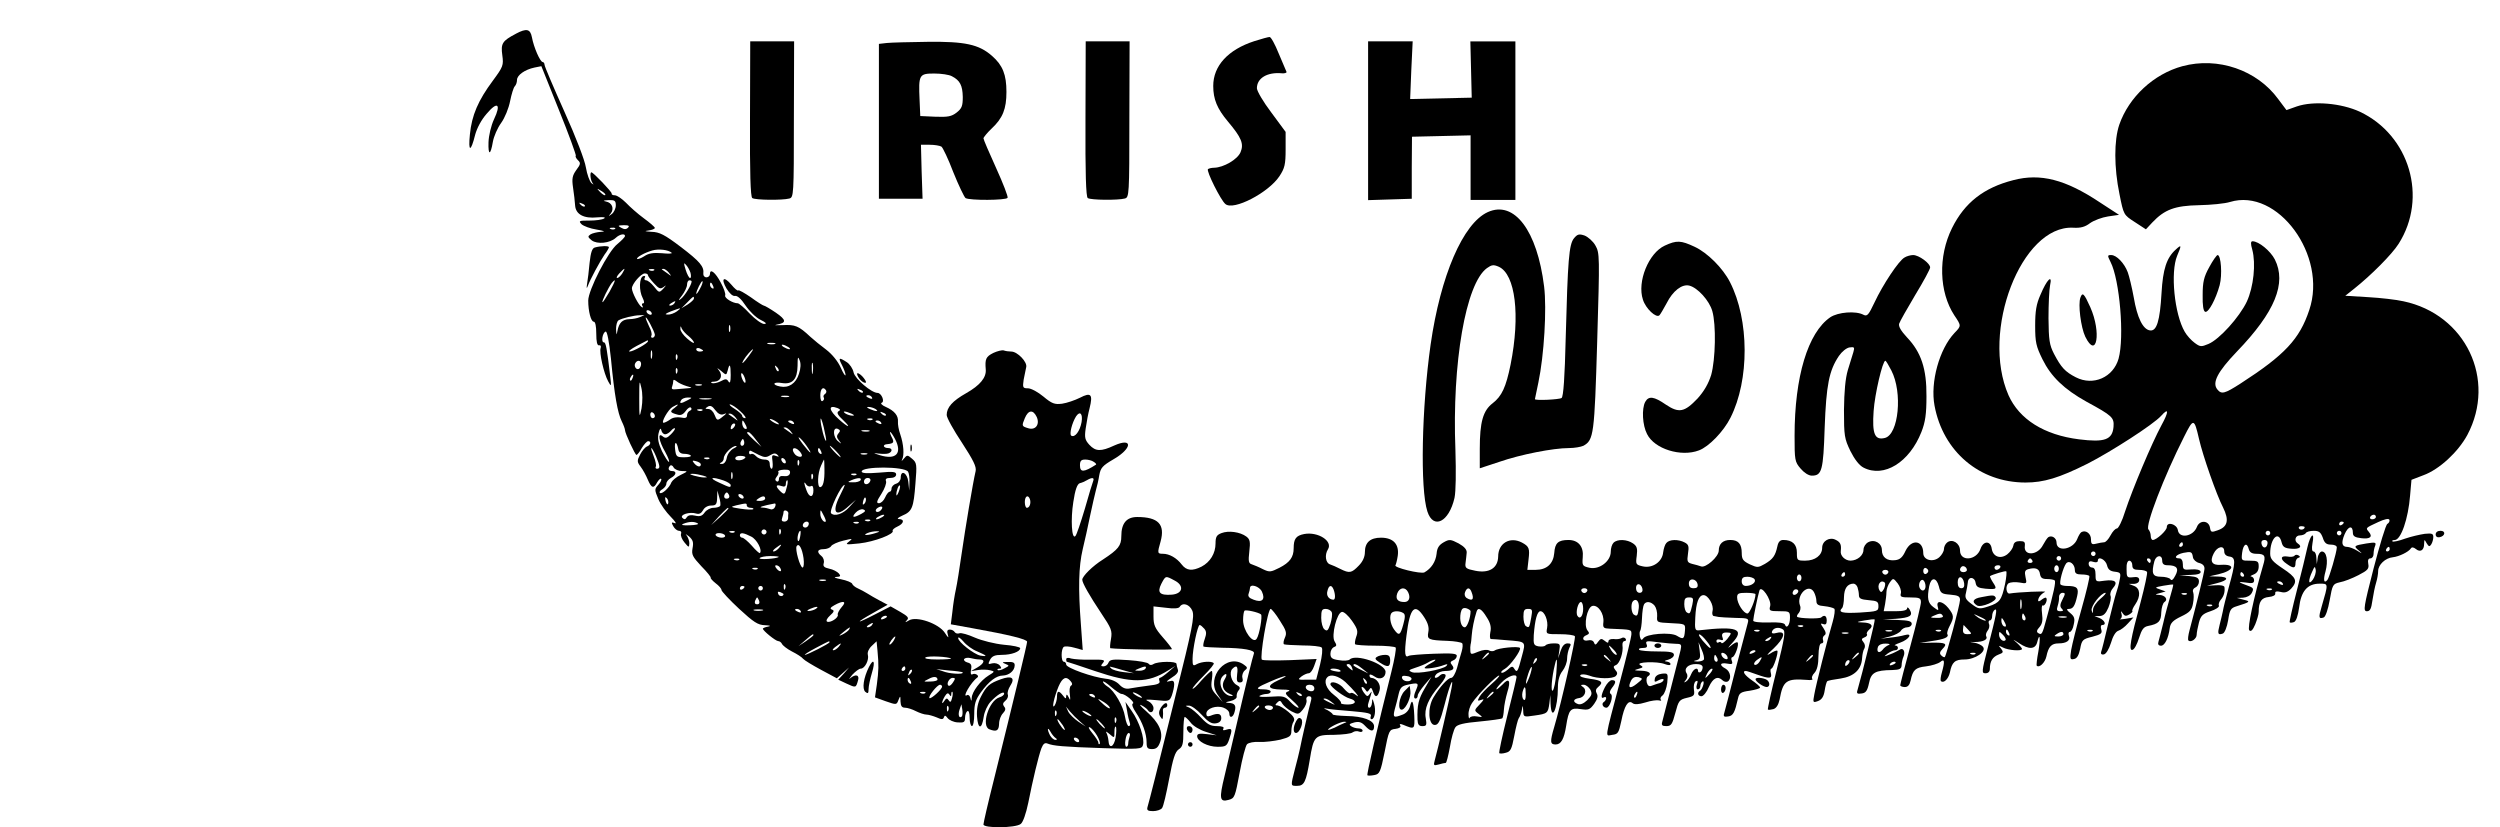 <?xml version="1.0" standalone="no"?>
<!DOCTYPE svg PUBLIC "-//W3C//DTD SVG 20010904//EN"
 "http://www.w3.org/TR/2001/REC-SVG-20010904/DTD/svg10.dtd">
<svg version="1.0" xmlns="http://www.w3.org/2000/svg"
 width="1088pt" height="360pt" viewBox="0 0 1088 360"
 preserveAspectRatio="xMidYMid meet">

<g transform="translate(0,360) scale(0.1,-0.1)"
fill="#000000" stroke="none">
<path d="M2245 3453 c-59 -31 -66 -42 -59 -93 6 -44 4 -50 -41 -111 -64 -86
-92 -151 -100 -234 -8 -78 4 -78 23 -1 8 29 27 65 50 91 47 56 64 43 32 -24
-13 -28 -23 -71 -24 -100 -2 -59 9 -58 19 2 4 23 20 60 36 82 16 22 33 64 39
95 6 30 15 59 20 64 6 6 10 18 10 28 0 21 34 45 76 54 l30 6 77 -192 c43 -106
75 -195 73 -198 -3 -2 1 -11 9 -19 13 -12 12 -18 -7 -43 -17 -24 -20 -37 -14
-77 4 -26 8 -61 9 -78 3 -38 38 -57 96 -51 27 2 39 1 30 -5 -8 -5 -36 -9 -64
-9 -45 0 -48 -1 -34 -16 9 -8 38 -19 65 -23 35 -6 41 -9 19 -10 -16 -1 -37 -6
-45 -11 -13 -9 -12 -12 5 -26 24 -18 79 -13 105 11 17 16 40 20 40 8 0 -5 -15
-20 -33 -35 -40 -31 -127 -201 -127 -246 0 -47 12 -92 24 -92 7 0 11 -20 11
-52 0 -36 4 -52 12 -51 7 2 10 -4 7 -12 -7 -18 14 -111 33 -145 13 -24 14 -23
9 20 -15 126 -19 150 -28 150 -13 0 -6 43 8 47 6 2 15 -42 23 -119 15 -158 29
-236 47 -272 8 -16 14 -33 14 -38 0 -13 44 -108 50 -108 3 0 14 13 23 30 10
16 22 30 28 30 14 0 11 -17 -5 -23 -8 -3 -22 -19 -30 -35 -14 -27 -14 -32 2
-53 10 -13 24 -39 31 -56 16 -38 26 -41 41 -12 7 11 14 18 17 15 4 -3 -2 -15
-12 -26 -17 -19 -17 -21 0 -62 10 -24 35 -58 54 -77 19 -19 27 -32 18 -28 -15
6 -16 3 -7 -13 6 -11 17 -20 25 -20 8 0 12 -6 9 -13 -3 -8 4 -25 15 -38 19
-23 20 -23 21 -3 0 11 -6 26 -12 34 -7 8 -3 6 10 -4 18 -16 21 -26 16 -52 -5
-28 0 -37 38 -78 25 -25 43 -48 41 -50 -2 -2 7 -13 21 -24 15 -11 26 -24 26
-30 0 -5 34 -42 76 -81 64 -59 82 -71 113 -72 23 -1 28 -3 14 -6 -13 -2 -23
-7 -23 -9 0 -9 55 -53 66 -54 7 0 14 -6 17 -12 3 -7 22 -22 43 -33 22 -11 44
-25 49 -32 6 -7 41 -28 78 -48 l69 -37 26 23 27 24 -23 -27 -24 -26 36 -17
c41 -19 41 -19 50 13 8 25 -10 30 -34 10 -8 -7 -4 -1 9 15 14 15 30 27 37 27
18 0 37 38 31 60 -3 11 4 27 17 39 l21 20 4 -42 c6 -62 5 -86 -3 -147 l-8 -55
47 -17 c46 -16 47 -16 55 5 8 20 9 20 9 -5 1 -21 6 -28 20 -28 10 0 32 -7 47
-15 16 -8 37 -15 46 -15 9 0 29 -6 44 -12 22 -10 28 -10 32 0 3 10 7 9 16 -3
7 -9 26 -18 44 -19 27 -2 32 1 32 20 0 13 5 26 10 29 6 4 10 -8 10 -29 0 -20
5 -36 10 -36 6 0 10 24 10 53 0 44 6 62 29 94 35 48 67 73 96 73 26 1 50 20
51 43 1 13 -6 17 -30 16 -25 0 -27 -2 -11 -8 19 -8 19 -8 -4 -20 -12 -7 -25
-10 -29 -7 -3 3 0 6 8 6 9 0 10 3 1 14 -7 8 -21 12 -33 9 -18 -5 -19 -4 -9 16
9 16 21 21 52 21 41 0 79 14 79 29 0 5 -32 12 -71 15 -40 4 -96 18 -126 31
-29 13 -60 22 -67 19 -8 -3 -17 -1 -21 5 -3 6 -13 11 -21 11 -11 0 -14 -6 -9
-22 5 -17 2 -15 -13 8 -26 40 -123 74 -156 54 -17 -10 -19 -10 -9 1 10 10 4
17 -29 36 l-42 24 -68 -35 c-85 -44 -89 -39 -7 7 l62 35 -34 18 c-19 10 -43
24 -54 31 -11 7 -30 17 -41 22 -12 5 -24 15 -25 20 -2 6 -24 15 -49 20 -25 5
-34 9 -21 10 19 1 21 4 12 15 -7 8 -26 18 -42 21 -23 5 -28 11 -24 24 3 10 -1
24 -10 31 -22 18 -18 30 10 30 13 0 28 6 32 13 4 7 28 18 53 24 41 10 43 10
25 -4 -18 -14 -14 -14 45 -8 65 7 154 41 145 55 -2 4 7 12 20 18 29 13 33 32
8 33 -11 0 -6 6 14 15 43 18 49 34 57 139 7 84 6 91 -14 108 -21 18 -22 18
-37 0 -8 -10 -11 -11 -7 -3 10 19 7 66 -8 110 -7 19 -11 44 -10 55 2 26 -15
47 -53 64 -17 7 -24 16 -18 18 15 5 -1 43 -18 43 -26 0 -98 61 -104 89 -3 16
-17 37 -30 45 -34 22 -38 20 -20 -14 8 -16 15 -35 15 -42 -1 -7 -10 7 -21 32
-12 27 -37 58 -63 78 -24 18 -55 43 -69 56 -51 48 -67 54 -121 51 -28 -1 -40
-1 -26 2 44 8 43 20 -3 52 -25 17 -49 31 -53 31 -3 0 -29 16 -56 36 -28 19
-52 33 -55 30 -3 -3 -16 8 -30 25 -33 39 -47 28 -21 -17 13 -21 27 -34 37 -32
10 2 27 -13 46 -42 17 -25 46 -53 65 -62 24 -12 29 -17 16 -18 -11 0 -39 20
-63 45 -23 25 -47 45 -52 45 -22 0 -59 23 -55 34 3 7 -6 32 -19 56 -23 44 -47
63 -47 38 0 -8 -7 -15 -15 -15 -9 0 -15 7 -14 16 4 31 -15 53 -99 117 -70 53
-92 64 -126 65 -30 2 -34 3 -13 6 15 2 27 7 27 11 0 4 -22 23 -48 42 -26 19
-61 50 -78 68 -17 17 -39 32 -48 32 -9 0 -15 3 -14 8 2 6 -80 92 -88 92 -8 0
-4 -37 6 -48 5 -7 3 -6 -6 1 -8 8 -19 38 -24 68 -5 32 -43 131 -94 244 -47
105 -86 196 -86 203 0 6 -4 12 -8 12 -11 0 -39 64 -47 108 -7 36 -23 40 -70
15z m389 -702 c-2 -3 -12 3 -22 13 -16 17 -16 18 5 5 12 -7 20 -15 17 -18z
m46 -45 c0 -13 -8 -30 -17 -37 -16 -12 -17 -12 -5 2 16 21 6 47 -21 52 -15 3
-11 5 11 6 27 1 32 -2 32 -23z m-135 -4 c-3 -3 -11 0 -18 7 -9 10 -8 11 6 5
10 -3 15 -9 12 -12z m188 -93 c-8 -8 -16 -8 -30 0 -16 9 -14 10 12 11 21 0 26
-3 18 -11z m-56 -5 c-3 -3 -12 -4 -19 -1 -8 3 -5 6 6 6 11 1 17 -2 13 -5z
m246 -104 c5 -4 -15 -5 -42 -2 -37 3 -58 0 -77 -13 -14 -9 -28 -14 -31 -12 -6
6 31 27 66 37 27 8 70 3 84 -10z m82 -87 c3 -13 3 -23 -2 -23 -4 0 -13 16 -19
36 -9 29 -9 33 1 22 7 -7 16 -23 20 -35z m-297 -3 c-7 -11 -17 -20 -22 -20 -5
0 -1 9 9 20 10 11 20 20 22 20 2 0 -2 -9 -9 -20z m139 14 c-3 -3 -12 -4 -19
-1 -8 3 -5 6 6 6 11 1 17 -2 13 -5z m64 -11 c13 -17 13 -17 -6 -3 -11 8 -22
16 -24 17 -2 2 0 3 6 3 6 0 17 -8 24 -17z m-91 -11 c0 -4 12 -20 26 -35 22
-24 28 -26 42 -16 13 10 12 8 -1 -7 -18 -19 -19 -19 -41 9 -12 15 -27 27 -34
27 -7 0 -10 5 -6 11 4 7 1 10 -7 7 -17 -6 -19 -63 -2 -95 7 -14 8 -23 2 -23
-6 0 -7 -5 -3 -12 4 -6 3 -8 -4 -4 -13 8 -42 64 -42 81 0 19 40 65 56 65 8 0
14 -3 14 -8z m-167 -71 c-16 -27 -29 -48 -31 -46 -4 4 26 64 40 83 21 25 17
10 -9 -37z m357 44 c0 -14 -30 -63 -47 -76 -12 -10 -11 -5 5 15 12 16 22 37
22 47 0 11 5 19 10 19 6 0 10 -2 10 -5z m36 -32 c-8 -15 -15 -25 -16 -21 0 12
23 58 27 54 3 -2 -2 -17 -11 -33z m58 11 c3 -8 2 -12 -4 -9 -6 3 -10 10 -10
16 0 14 7 11 14 -7z m-84 -53 c0 -5 -12 -16 -27 -26 l-28 -17 25 25 c28 29 30
30 30 18z m-85 -21 c-3 -5 -12 -10 -18 -10 -7 0 -6 4 3 10 19 12 23 12 15 0z
m11 -35 c-11 -8 -29 -15 -40 -14 -15 0 -11 4 14 14 45 17 49 17 26 0z m-111
-5 c3 -5 2 -10 -4 -10 -5 0 -13 5 -16 10 -3 6 -2 10 4 10 5 0 13 -4 16 -10z
m-50 -20 c-11 -5 -32 -9 -46 -9 -31 -1 -45 -16 -52 -51 -4 -21 -4 -20 -6 7 0
17 4 35 11 39 15 9 67 22 93 22 l20 1 -20 -9z m65 -77 c0 -7 -5 -13 -11 -13
-5 0 -7 4 -4 10 3 5 -1 23 -10 39 -8 17 -15 34 -15 38 1 12 39 -60 40 -74z
m327 15 c-3 -7 -5 -2 -5 12 0 14 2 19 5 13 2 -7 2 -19 0 -25z m-180 -21 c12
-10 23 -23 23 -28 0 -5 -13 3 -30 18 -16 14 -30 33 -29 42 0 14 1 14 6 1 4 -8
17 -23 30 -33z m-177 -22 c0 -9 -64 -45 -80 -45 -8 0 6 11 30 24 25 13 46 24
48 25 1 0 2 -1 2 -4z m553 -12 c-7 -2 -21 -2 -30 0 -10 3 -4 5 12 5 17 0 24
-2 18 -5z m57 -13 c8 -5 11 -10 5 -10 -5 0 -17 5 -25 10 -8 5 -10 10 -5 10 6
0 17 -5 25 -10z m-370 -16 c0 -2 -7 -4 -15 -4 -8 0 -15 4 -15 10 0 5 7 7 15 4
8 -4 15 -8 15 -10z m-223 -31 c-3 -10 -5 -4 -5 12 0 17 2 24 5 18 2 -7 2 -21
0 -30z m421 7 c-22 -30 -35 -41 -22 -17 9 16 36 47 41 47 2 0 -6 -13 -19 -30z
m-311 -12 c-3 -8 -6 -5 -6 6 -1 11 2 17 5 13 3 -3 4 -12 1 -19z m530 -65 c-13
-42 -45 -63 -82 -55 -38 7 -30 22 8 15 46 -7 67 16 68 75 0 39 2 43 9 24 6
-14 5 -35 -3 -59z m-687 43 c0 -8 -4 -17 -9 -21 -12 -7 -24 12 -16 25 9 15 25
12 25 -4z m747 -38 c-2 -13 -4 -5 -4 17 -1 22 1 32 4 23 2 -10 2 -28 0 -40z
m-357 -10 c0 -30 -3 -39 -10 -28 -7 12 -13 12 -33 1 -14 -7 -31 -11 -39 -8 -7
3 -3 6 10 6 28 1 39 26 21 49 -11 13 -8 12 9 -2 23 -20 23 -20 29 2 8 34 13
26 13 -20z m208 17 c-3 -3 -9 2 -12 12 -6 14 -5 15 5 6 7 -7 10 -15 7 -18z
m-441 -7 c-3 -8 -6 -5 -6 6 -1 11 2 17 5 13 3 -3 4 -12 1 -19z m296 -28 c3
-11 2 -18 -3 -15 -4 3 -10 14 -13 25 -3 11 -2 18 3 15 4 -3 10 -14 13 -25z
m-490 5 c-3 -9 -8 -14 -10 -11 -3 3 -2 9 2 15 9 16 15 13 8 -4z m39 -132 c-9
-45 -10 -42 -10 42 0 79 1 85 9 48 6 -25 6 -60 1 -90z m195 97 c28 -8 28 -8 3
-10 -14 -1 -35 -3 -48 -4 -16 -2 -21 1 -17 11 3 8 5 19 5 25 0 7 5 6 14 -1 8
-7 27 -16 43 -21z m66 3 c-7 -2 -19 -2 -25 0 -7 3 -2 5 12 5 14 0 19 -2 13 -5z
m542 -22 c3 -5 1 -12 -5 -16 -6 -4 -8 -10 -5 -15 3 -5 1 -11 -5 -15 -6 -4 -10
6 -10 24 0 30 13 41 25 22z m160 -9 c-3 -3 -11 0 -18 7 -9 10 -8 11 6 5 10 -3
15 -9 12 -12z m-322 -19 c-7 -2 -21 -2 -30 0 -10 3 -4 5 12 5 17 0 24 -2 18
-5z m362 -3 c3 -6 -1 -7 -9 -4 -18 7 -21 14 -7 14 6 0 13 -4 16 -10z m-805
-13 c-27 -15 -36 -14 -25 2 3 6 16 11 28 11 21 0 21 -1 -3 -13z m103 6 c-13
-2 -33 -2 -45 0 -13 2 -3 4 22 4 25 0 35 -2 23 -4z m-157 -38 c-22 -16 -21
-20 11 -29 15 -5 25 -1 37 15 9 13 19 19 23 15 5 -5 2 -11 -4 -13 -7 -3 -13
-12 -13 -20 0 -12 -7 -14 -27 -10 -17 3 -36 0 -47 -9 -11 -8 -24 -14 -28 -14
-13 0 20 58 39 69 26 15 31 13 9 -4z m212 -28 c18 7 17 5 -10 -16 -16 -12 -19
-10 -28 13 -5 14 -17 26 -27 26 -15 0 -16 2 -3 10 11 7 20 3 33 -15 12 -16 24
-22 35 -18z m74 13 c18 -16 27 -30 21 -30 -7 0 -13 5 -13 10 0 6 -15 19 -32
30 -18 11 -27 20 -21 20 7 0 27 -13 45 -30z m423 14 c12 -5 14 -9 4 -14 -9 -6
-3 -17 22 -40 36 -35 20 -31 -19 4 -46 41 -49 66 -7 50z m165 -4 c18 -12 2
-12 -25 0 -13 6 -15 9 -5 9 8 0 22 -4 30 -9z m-753 -6 c-3 -3 -12 -4 -19 -1
-8 3 -5 6 6 6 11 1 17 -2 13 -5z m-207 -25 c0 -5 -4 -9 -10 -9 -5 0 -10 7 -10
16 0 8 5 12 10 9 6 -3 10 -10 10 -16z m855 11 c13 -6 15 -9 5 -9 -8 0 -22 4
-30 9 -18 12 -2 12 25 0z m150 -8 c-3 -3 -11 0 -18 7 -9 10 -8 11 6 5 10 -3
15 -9 12 -12z m-654 -9 c13 -17 13 -17 -6 -3 -11 8 -22 16 -24 17 -2 2 0 3 6
3 6 0 17 -8 24 -17z m394 -101 c-5 -6 -25 71 -24 93 0 11 7 -5 14 -35 7 -30
12 -57 10 -58z m-205 72 c0 -2 -9 0 -20 6 -11 6 -20 13 -20 16 0 2 9 0 20 -6
11 -6 20 -13 20 -16z m407 20 c-3 -3 -12 -4 -19 -1 -8 3 -5 6 6 6 11 1 17 -2
13 -5z m-547 -37 c0 -5 -4 -5 -10 -2 -5 3 -10 14 -10 23 0 15 2 15 10 2 5 -8
10 -19 10 -23z m205 23 c3 -6 -1 -7 -9 -4 -18 7 -21 14 -7 14 6 0 13 -4 16
-10z m380 0 c3 -6 -1 -7 -9 -4 -18 7 -21 14 -7 14 6 0 13 -4 16 -10z m-643
-22 c-7 -7 -12 -8 -12 -2 0 14 12 26 19 19 2 -3 -1 -11 -7 -17z m-297 -28 c7
0 18 7 25 15 7 9 15 13 17 11 3 -2 -5 -14 -17 -26 -17 -17 -24 -19 -36 -9 -23
19 -17 -20 11 -68 13 -24 20 -43 16 -43 -4 0 -17 21 -30 46 -16 35 -20 55 -15
78 5 21 9 25 12 14 2 -10 9 -18 17 -18z m546 13 c13 -17 13 -17 -6 -3 -11 8
-22 16 -24 17 -2 2 0 3 6 3 6 0 17 -8 24 -17z m208 -9 c-9 -11 -8 -18 2 -31
13 -16 12 -17 -3 -4 -23 17 -25 63 -3 55 12 -5 13 -10 4 -20z m134 9 c-7 -2
-21 -2 -30 0 -10 3 -4 5 12 5 17 0 24 -2 18 -5z m-494 -36 l25 -32 -32 29
c-33 31 -37 36 -24 35 4 0 18 -14 31 -32z m606 3 c33 -63 5 -93 -66 -71 -31
10 -31 10 -5 7 17 -2 36 -2 43 1 18 7 17 23 -1 23 -23 0 -27 16 -4 17 28 3 31
8 18 32 -6 12 -8 21 -6 21 3 0 12 -13 21 -30z m-385 -30 c30 -43 18 -37 -16 7
-15 20 -23 33 -16 29 6 -3 21 -20 32 -36z m-274 3 c-10 -10 -19 5 -10 18 6 11
8 11 12 0 2 -7 1 -15 -2 -18z m-284 -18 c2 -13 11 -20 25 -20 12 0 25 -3 29
-7 4 -5 -9 -8 -28 -8 -33 0 -36 2 -40 35 -4 36 7 36 14 0z m240 3 c-13 -7 -26
-24 -29 -40 -3 -17 -12 -28 -22 -27 -10 0 -11 2 -3 6 6 2 12 11 12 19 0 18 36
54 53 53 6 0 2 -5 -11 -11z m448 -13 c13 -14 21 -25 18 -25 -2 0 -15 11 -28
25 -13 14 -21 25 -18 25 2 0 15 -11 28 -25z m-785 -21 c18 -43 19 -54 4 -54
-5 0 -8 4 -5 9 3 5 -1 25 -9 45 -8 20 -13 36 -10 36 2 0 12 -16 20 -36z m623
24 c7 -7 12 -16 12 -20 0 -11 -23 -6 -32 7 -18 24 -1 34 20 13z m96 -4 c3 -8
2 -12 -4 -9 -6 3 -10 10 -10 16 0 14 7 11 14 -7z m-271 -14 c23 -11 32 -12 49
-1 15 9 23 10 32 1 8 -8 6 -9 -8 -4 -16 6 -18 3 -14 -24 2 -18 1 -32 -4 -32
-4 0 -8 9 -8 20 0 14 -7 20 -24 20 -13 0 -29 7 -36 15 -7 8 -16 12 -21 9 -5
-3 -9 0 -9 6 0 7 3 10 8 8 4 -2 20 -10 35 -18z m470 3 c-7 -2 -19 -2 -25 0 -7
3 -2 5 12 5 14 0 19 -2 13 -5z m-529 -14 c-8 -14 -44 -17 -44 -4 0 7 10 12 24
11 13 0 22 -4 20 -7z m-157 -5 c-3 -3 -12 -4 -19 -1 -8 3 -5 6 6 6 11 1 17 -2
13 -5z m333 -15 c0 -6 -4 -7 -10 -4 -5 3 -10 11 -10 16 0 6 5 7 10 4 6 -3 10
-11 10 -16z m-370 -10 c0 -14 -16 -11 -29 5 -10 12 -8 13 8 9 12 -3 21 -9 21
-14z m427 -1 c-3 -8 -6 -5 -6 6 -1 11 2 17 5 13 3 -3 4 -12 1 -19z m111 -20
c1 -51 -6 -78 -19 -78 -13 0 -11 61 4 93 6 15 13 27 13 27 1 0 2 -19 2 -42z
m-620 -8 c27 0 27 -1 -6 -17 -19 -9 -36 -24 -40 -32 -8 -23 -42 -54 -50 -46
-4 3 1 11 11 16 9 6 17 16 17 24 0 8 9 19 20 25 24 13 26 30 5 30 -16 0 -20
12 -8 24 4 3 11 0 15 -9 5 -8 21 -15 36 -15z m984 -3 c4 -6 7 -28 6 -47 l-1
-35 -4 38 c-4 39 -33 55 -33 18 0 -11 -9 -23 -20 -26 -11 -3 -20 -13 -20 -21
0 -8 -4 -14 -8 -14 -5 0 -14 -11 -20 -25 -6 -14 -18 -25 -27 -25 -12 0 -10 9
11 41 14 22 23 47 20 55 -4 10 2 14 19 14 15 0 25 6 25 15 0 12 -12 14 -75 8
-52 -4 -75 -3 -75 5 0 23 187 23 202 -1z m-514 -6 c-2 -10 -12 -15 -26 -13
-15 2 -22 -2 -22 -13 0 -9 -5 -13 -10 -10 -8 5 -7 11 0 20 7 8 10 18 7 22 -3
4 8 8 24 9 23 1 29 -3 27 -15z m-251 -23 c-3 -7 -5 -2 -5 12 0 14 2 19 5 13 2
-7 2 -19 0 -25z m-127 12 c20 -6 21 -8 5 -8 -11 0 -31 4 -45 8 -20 6 -21 8 -5
8 11 0 31 -4 45 -8z m477 -12 c-3 -8 -6 -5 -6 6 -1 11 2 17 5 13 3 -3 4 -12 1
-19z m190 16 c-3 -3 -12 -4 -19 -1 -8 3 -5 6 6 6 11 1 17 -2 13 -5z m-578 -25
c17 -6 31 -15 31 -20 0 -12 -2 -12 -51 11 -47 21 -33 27 20 9z m596 1 c-3 -5
-18 -10 -33 -9 -24 0 -25 1 -7 9 28 12 47 12 40 0z m43 -2 c-6 -18 -28 -21
-28 -4 0 9 7 16 16 16 9 0 14 -5 12 -12z m-363 -25 c-9 -37 -11 -38 -30 -20
-21 21 -19 30 5 22 14 -5 20 -2 20 9 0 9 3 16 6 16 3 0 3 -12 -1 -27z m104 1
c7 5 11 -2 11 -18 0 -33 -18 -33 -30 0 -12 31 -13 44 -1 25 5 -7 14 -10 20 -7z
m125 -44 c-36 -72 -16 -94 40 -42 l31 27 -29 -32 c-27 -30 -63 -42 -79 -27
-10 10 44 124 59 124 2 0 -8 -23 -22 -50z m257 19 c-5 -13 -10 -19 -10 -12 -1
15 10 45 15 40 3 -2 0 -15 -5 -28z m-777 -61 c-3 -4 -16 -8 -29 -8 -13 0 -30
-9 -38 -20 -11 -16 -21 -19 -42 -14 -18 4 -30 2 -36 -7 -6 -10 -11 -11 -19 -3
-14 14 32 28 60 19 13 -4 22 1 30 15 6 12 21 20 35 20 21 0 25 5 26 33 l1 32
8 -29 c5 -16 7 -33 4 -38z m35 33 c-15 -5 -22 6 -14 19 6 9 10 9 16 -1 5 -8 4
-15 -2 -18z m66 9 c3 -5 2 -10 -4 -10 -5 0 -13 5 -16 10 -3 6 -2 10 4 10 5 0
13 -4 16 -10z m-327 -31 c-3 -8 -7 -3 -11 10 -4 17 -3 21 5 13 5 -5 8 -16 6
-23z m422 21 c0 -5 -10 -10 -22 -10 -19 0 -20 2 -8 10 19 13 30 13 30 0z m432
-22 c-8 -8 -9 -4 -5 13 4 13 8 18 11 10 2 -7 -1 -18 -6 -23z m-512 -8 c0 -5 8
-10 17 -10 9 0 14 -3 11 -6 -4 -3 -28 -2 -55 2 -45 7 -46 8 -18 15 44 10 45
10 45 -1z m123 -6 c-3 -8 -12 -13 -20 -10 -8 3 -24 7 -36 7 -19 1 3 8 55 18 4
0 5 -6 1 -15z m459 -16 c-6 -6 -15 -8 -19 -4 -4 4 -1 11 7 16 19 12 27 3 12
-12z m-662 9 c0 -2 -17 -19 -37 -38 l-38 -34 34 38 c33 34 41 42 41 34z m579
-23 c-35 -19 -45 -17 -25 5 10 11 25 17 33 14 12 -5 10 -9 -8 -19z m-318 3
c-1 -4 -1 -14 -1 -22 0 -8 -7 -15 -16 -15 -11 0 -14 5 -10 16 3 9 6 20 6 26 0
5 5 8 11 6 6 -2 10 -7 10 -11z m163 -36 c-7 -9 -24 13 -24 32 0 21 1 21 13 -3
8 -14 12 -27 11 -29z m246 19 c-8 -5 -19 -10 -25 -10 -5 0 -3 5 5 10 8 5 20
10 25 10 6 0 3 -5 -5 -10z m-53 -16 c-3 -3 -12 -4 -19 -1 -8 3 -5 6 6 6 11 1
17 -2 13 -5z m-750 -12 c6 -4 -10 -7 -35 -8 -32 -1 -41 1 -27 7 26 10 47 10
62 1z m483 0 c0 -13 -12 -22 -22 -16 -10 6 -1 24 13 24 5 0 9 -4 9 -8z m217 2
c-3 -3 -12 -4 -19 -1 -8 3 -5 6 6 6 11 1 17 -2 13 -5z m-403 -45 c-3 -5 -10
-7 -15 -3 -5 3 -7 10 -3 15 3 5 10 7 15 3 5 -3 7 -10 3 -15z m63 -1 c-3 -8 -6
-5 -6 6 -1 11 2 17 5 13 3 -3 4 -12 1 -19z m-200 6 c-3 -3 -12 -4 -19 -1 -8 3
-5 6 6 6 11 1 17 -2 13 -5z m285 -21 c-3 -16 -7 -22 -10 -15 -4 13 4 42 11 42
2 0 2 -12 -1 -27z m328 17 c-34 -11 -60 -11 -35 0 11 5 29 8 40 8 16 0 15 -2
-5 -8z m-655 -10 c3 -5 -3 -10 -14 -10 -11 0 -23 5 -26 10 -3 6 3 10 14 10 11
0 23 -4 26 -10z m114 -5 c25 -12 50 -60 38 -72 -2 -2 -18 12 -35 32 -17 19
-36 35 -42 35 -5 0 -10 5 -10 10 0 14 16 12 49 -5z m121 -50 c-7 -8 -17 -15
-23 -15 -6 0 -2 7 9 15 25 19 30 19 14 0z m107 -44 c3 -22 1 -41 -4 -41 -11 0
-34 81 -26 93 10 16 24 -10 30 -52z m-108 5 c-10 -8 -89 -13 -83 -5 3 5 24 9
46 9 23 0 39 -2 37 -4z m-172 -12 c-3 -3 -12 -4 -19 -1 -8 3 -5 6 6 6 11 1 17
-2 13 -5z m178 -35 c11 -17 -1 -21 -15 -4 -8 9 -8 15 -2 15 6 0 14 -5 17 -11z
m-98 -5 c-3 -3 -12 -4 -19 -1 -8 3 -5 6 6 6 11 1 17 -2 13 -5z m296 -51 c-7
-2 -19 -2 -25 0 -7 3 -2 5 12 5 14 0 19 -2 13 -5z m-176 -35 c-3 -8 -6 -5 -6
6 -1 11 2 17 5 13 3 -3 4 -12 1 -19z m-177 8 c0 -3 -4 -8 -10 -11 -5 -3 -10
-1 -10 4 0 6 5 11 10 11 6 0 10 -2 10 -4z m80 -6 c0 -5 -4 -10 -10 -10 -5 0
-10 5 -10 10 0 6 5 10 10 10 6 0 10 -4 10 -10z m90 -25 c0 -12 -19 -12 -23 0
-4 9 -1 12 9 8 7 -3 14 -7 14 -8z m-106 -30 c3 -9 0 -15 -9 -15 -9 0 -12 6 -9
15 4 8 7 15 9 15 2 0 5 -7 9 -15z m359 -27 c-11 -13 -19 -28 -17 -33 5 -13
-34 -38 -47 -30 -5 4 1 15 13 26 18 16 20 22 9 26 -10 4 -8 9 10 19 39 22 56
18 32 -8z m-113 -8 c-8 -5 -22 -9 -30 -9 -10 0 -8 3 5 9 27 12 43 12 25 0z
m-232 -7 c-10 -2 -26 -2 -35 0 -10 3 -2 5 17 5 19 0 27 -2 18 -5z m167 -3 c3
-6 -1 -7 -9 -4 -18 7 -21 14 -7 14 6 0 13 -4 16 -10z m375 -24 c0 -2 -7 -7
-16 -10 -8 -3 -12 -2 -9 4 6 10 25 14 25 6z m-65 -36 c-3 -5 -12 -10 -18 -10
-7 0 -6 4 3 10 19 12 23 12 15 0z m-100 -20 c-3 -5 -16 -15 -28 -21 -19 -9
-19 -8 3 10 28 23 34 26 25 11z m-155 -24 c0 -3 -15 -14 -32 -26 l-33 -22 30
26 c31 27 35 29 35 22z m348 -26 c-7 -10 -14 -17 -17 -15 -4 4 18 35 25 35 2
0 -1 -9 -8 -20z m365 -45 c42 -18 48 -24 13 -18 -28 6 -96 59 -96 76 0 7 10 0
23 -15 12 -15 39 -35 60 -43z m-643 40 c0 -6 -97 -55 -107 -55 -4 1 17 14 47
30 61 32 60 32 60 25z m40 -20 c-7 -8 -17 -15 -23 -15 -6 0 -2 7 9 15 25 19
30 19 14 0z m489 -51 c2 -2 -25 -4 -60 -4 -39 0 -59 4 -51 9 13 8 101 3 111
-5z m124 -4 c26 0 21 -17 -10 -35 l-28 -16 31 5 c17 3 41 2 53 -1 21 -5 21 -6
-7 -23 -34 -21 -72 -70 -73 -97 -1 -16 -2 -17 -6 0 -2 9 -9 15 -14 12 -25 -16
17 57 44 76 12 8 -10 22 -22 14 -6 -3 -8 6 -5 21 4 20 0 27 -16 31 -11 3 -17
10 -14 15 4 5 16 7 28 4 11 -3 29 -6 39 -6z m-323 -40 c0 -5 -5 -10 -11 -10
-5 0 -7 5 -4 10 3 6 8 10 11 10 2 0 4 -4 4 -10z m21 -23 c-10 -9 -11 -8 -5 6
3 10 9 15 12 12 3 -3 0 -11 -7 -18z m227 8 c12 -10 -41 -9 -73 0 l-40 13 55
-6 c30 -2 56 -6 58 -7z m-108 -33 c0 -4 -14 -8 -31 -8 -32 -1 -32 -1 -8 11 23
13 39 11 39 -3z m-116 -8 c3 -8 2 -12 -4 -9 -6 3 -10 10 -10 16 0 14 7 11 14
-7z m184 -3 c-7 -11 -15 -18 -20 -15 -11 7 3 34 18 34 12 0 12 -4 2 -19z m-48
-19 c0 -12 -49 -56 -55 -50 -7 7 34 58 46 58 5 0 9 -4 9 -8z m-73 -28 c-3 -3
-12 -4 -19 -1 -8 3 -5 6 6 6 11 1 17 -2 13 -5z m113 -5 c0 8 2 12 5 10 2 -3 2
-15 -2 -28 -4 -17 -8 -19 -14 -9 -7 11 -11 10 -19 -2 -14 -22 -12 -3 2 20 9
14 14 16 20 7 6 -9 8 -8 8 2z m-13 -71 c-3 -8 -6 -5 -6 6 -1 11 2 17 5 13 3
-3 4 -12 1 -19z m59 -26 c-12 -11 -18 7 -10 30 l8 23 4 -23 c2 -13 1 -26 -2
-30z"/>
<path d="M5459 3421 c-114 -37 -179 -107 -179 -195 0 -58 17 -99 64 -155 59
-70 70 -97 55 -133 -13 -32 -74 -67 -115 -68 -11 0 -23 -3 -27 -6 -8 -8 56
-136 76 -152 35 -30 187 49 235 121 23 35 27 51 27 117 l0 76 -62 84 c-35 46
-63 94 -63 106 0 44 45 71 109 65 12 -1 21 2 20 6 -2 4 -17 41 -34 80 -16 40
-34 73 -40 72 -5 0 -35 -8 -66 -18z"/>
<path d="M3264 3082 c-1 -235 2 -339 10 -344 13 -9 131 -10 161 -2 19 5 20 14
20 345 l1 339 -96 0 -95 0 -1 -338z"/>
<path d="M3860 3413 l-35 -4 0 -337 0 -337 95 0 95 0 -4 118 -3 117 38 0 c22
0 44 -4 51 -8 6 -4 30 -54 52 -112 23 -57 47 -107 53 -112 18 -11 176 -10 183
1 3 5 -20 64 -50 130 -30 66 -55 124 -55 129 0 4 16 24 36 43 48 45 64 85 64
159 0 75 -16 116 -63 157 -57 50 -118 63 -281 61 -78 -1 -157 -3 -176 -5z
m283 -145 c35 -18 46 -40 47 -90 0 -39 -4 -50 -27 -68 -22 -17 -38 -20 -92
-18 l-66 3 -3 70 c-5 110 -2 115 64 115 30 0 65 -5 77 -12z"/>
<path d="M4724 3082 c-1 -235 2 -339 10 -344 13 -9 131 -10 161 -2 19 5 20 14
20 345 l1 339 -96 0 -95 0 -1 -338z"/>
<path d="M5954 3075 l0 -346 95 3 95 3 0 135 1 135 128 3 127 3 0 -141 0 -140
98 0 97 0 0 345 0 345 -98 0 -98 0 3 -122 3 -123 -134 -3 -134 -3 5 126 6 125
-97 0 -97 0 0 -345z"/>
<path d="M9498 3312 c-125 -34 -233 -134 -275 -255 -23 -68 -23 -186 1 -302
18 -90 18 -90 66 -121 l49 -32 28 30 c53 56 98 73 203 75 52 1 113 7 135 14
208 63 425 -234 345 -470 -42 -127 -107 -196 -299 -320 -70 -45 -83 -48 -101
-26 -24 29 0 76 85 165 166 172 217 298 165 401 -19 37 -70 79 -97 79 -8 0 -9
-10 -1 -37 16 -60 6 -161 -24 -226 -32 -67 -119 -164 -167 -184 -31 -13 -36
-13 -60 5 -14 10 -34 32 -43 48 -45 77 -63 259 -33 331 20 47 19 50 -6 27 -40
-36 -56 -85 -62 -189 -7 -122 -21 -167 -50 -163 -31 4 -56 55 -71 144 -8 44
-20 93 -26 109 -15 40 -49 75 -72 75 -17 0 -17 -2 -3 -30 40 -78 61 -327 35
-421 -23 -81 -110 -120 -186 -81 -47 24 -64 43 -95 102 -20 39 -23 60 -24 155
0 61 3 125 7 144 11 49 -14 25 -42 -42 -18 -40 -23 -71 -23 -134 0 -73 4 -90
32 -147 37 -75 94 -130 191 -184 114 -62 121 -69 118 -110 -5 -56 -39 -68
-150 -54 -152 19 -260 87 -307 192 -122 278 56 740 281 729 32 -2 52 3 74 20
17 12 52 25 78 29 l48 7 -83 54 c-150 100 -259 128 -377 97 -129 -33 -212 -98
-267 -209 -61 -123 -56 -278 10 -379 31 -46 31 -46 1 -77 -66 -70 -106 -214
-87 -316 37 -200 196 -335 396 -335 79 0 146 20 270 82 102 52 287 171 320
208 34 38 35 20 1 -42 -41 -76 -125 -275 -158 -375 -12 -40 -29 -73 -35 -73
-7 0 -19 -13 -28 -30 -9 -17 -21 -30 -28 -30 -6 0 -22 -3 -34 -6 -19 -5 -23
-2 -23 19 0 25 -23 42 -42 31 -5 -3 -13 -17 -18 -30 -18 -46 -90 -58 -90 -15
0 20 -21 33 -36 23 -5 -4 -15 -19 -23 -34 -23 -46 -85 -49 -79 -4 2 17 -2 21
-22 21 -17 0 -26 -6 -28 -20 -2 -11 -14 -28 -27 -38 -30 -22 -62 -9 -67 25 -5
36 -37 35 -49 -1 -18 -51 -89 -56 -89 -7 0 32 -34 53 -56 35 -8 -6 -14 -19
-14 -29 0 -9 -9 -25 -20 -35 -27 -24 -70 -13 -70 18 0 56 -51 63 -77 10 -13
-29 -25 -39 -46 -41 -35 -4 -57 13 -57 44 0 30 -32 49 -60 34 -11 -6 -20 -20
-20 -32 0 -25 -26 -47 -56 -48 -24 0 -46 21 -43 42 3 27 -1 38 -21 48 -27 15
-60 -4 -60 -34 0 -33 -31 -56 -73 -56 -36 0 -37 1 -37 35 0 36 -20 55 -59 55
-14 0 -22 -8 -26 -28 -9 -41 -19 -55 -54 -76 -30 -17 -33 -17 -66 -2 -29 14
-35 22 -35 49 0 40 -15 57 -50 57 -32 0 -50 -17 -50 -46 0 -27 -57 -77 -77
-69 -8 3 -26 8 -39 11 -21 6 -23 10 -18 44 5 32 3 40 -14 49 -28 15 -67 14
-80 -2 -6 -6 -12 -25 -14 -41 -4 -41 -46 -70 -88 -61 -31 7 -32 9 -27 46 4 32
1 42 -16 54 -26 18 -68 20 -85 3 -7 -7 -12 -24 -12 -39 0 -41 -49 -79 -92 -70
-31 7 -33 9 -30 45 5 47 -19 76 -62 76 -45 0 -59 -13 -62 -57 -4 -47 -33 -73
-81 -73 l-36 0 5 44 c6 49 3 58 -29 75 -52 27 -103 -3 -103 -61 -1 -50 -39
-74 -99 -62 -41 8 -46 12 -43 34 2 14 4 34 5 45 1 13 -10 26 -35 40 -35 18
-40 19 -65 5 -21 -12 -29 -25 -31 -50 -4 -35 -23 -64 -53 -81 -16 -8 -135 21
-126 31 2 3 7 21 10 41 7 50 -19 79 -73 79 -47 0 -70 -21 -70 -63 0 -20 -9
-41 -27 -59 -31 -32 -40 -34 -80 -14 -15 8 -36 17 -45 20 -19 6 -24 41 -9 65
23 36 -43 78 -103 67 -36 -7 -46 -21 -46 -62 0 -39 -17 -62 -62 -85 -38 -19
-43 -20 -72 -6 -17 9 -39 18 -48 21 -14 4 -16 13 -11 56 5 42 3 53 -13 65 -27
20 -77 27 -108 15 -21 -8 -26 -16 -26 -45 0 -43 -23 -81 -61 -101 -40 -20 -65
-18 -86 9 -22 29 -54 47 -82 47 -24 0 -25 2 -10 54 20 74 -10 106 -102 106
-46 0 -69 -27 -69 -83 0 -42 -13 -58 -80 -102 -45 -28 -90 -73 -90 -88 0 -14
32 -70 82 -145 45 -67 49 -77 43 -113 -4 -21 -5 -39 -3 -40 37 -5 268 -9 268
-4 0 4 -18 27 -40 52 -34 39 -40 53 -40 90 l0 44 54 -6 c35 -5 56 -3 60 4 13
21 43 11 55 -17 10 -25 1 -73 -74 -373 -83 -336 -111 -446 -121 -481 -4 -14 1
-18 24 -18 16 0 34 6 39 13 6 6 19 64 31 127 17 90 26 118 42 129 17 11 20 24
20 77 0 35 3 64 6 64 3 0 15 -11 26 -25 10 -14 40 -32 66 -40 l47 -15 -42 5
c-33 4 -43 2 -43 -9 0 -22 46 -46 89 -46 35 0 40 3 50 31 15 45 14 51 -10 44
-15 -5 -19 -4 -15 4 5 7 -5 11 -28 11 -28 0 -42 8 -68 36 -18 20 -42 40 -53
45 -18 7 -19 8 -1 8 10 1 35 -17 56 -40 27 -30 43 -40 61 -37 16 2 24 10 24
23 0 20 -15 23 -47 10 -13 -5 -18 -2 -18 9 0 23 44 38 75 26 14 -5 25 -16 25
-25 0 -23 17 -18 23 7 8 28 1 38 -26 39 -17 1 -15 3 8 8 17 4 29 13 27 20 -1
7 2 19 8 26 9 10 7 16 -8 24 -23 12 -34 55 -19 70 19 19 26 12 21 -24 -3 -27
-1 -35 12 -35 11 0 15 6 11 20 -3 10 2 25 10 32 13 10 13 14 -3 25 -74 54
-168 -53 -115 -130 l22 -32 -26 29 c-23 25 -26 35 -21 68 3 21 3 38 -1 38 -4
0 -24 -19 -45 -42 -20 -24 -37 -39 -38 -35 0 5 22 30 49 57 27 27 47 51 43 54
-9 10 -52 7 -73 -4 -17 -10 -19 -7 -19 22 0 42 22 148 31 148 4 0 12 -7 20
-16 10 -12 10 -22 2 -45 -6 -16 -8 -31 -5 -33 4 -2 40 -4 81 -5 92 -1 144 -10
138 -25 -5 -13 -34 -130 -77 -316 -17 -74 -40 -172 -51 -218 -24 -98 -21 -114
18 -103 26 7 28 12 48 119 11 61 26 117 32 123 7 7 31 12 55 10 23 -1 63 4 90
10 42 11 48 16 48 38 0 14 4 33 10 41 6 11 1 22 -23 42 -18 15 -39 27 -47 28
-11 0 -12 2 -1 13 10 10 14 9 22 -6 6 -9 23 -24 40 -33 28 -14 31 -14 49 8 11
13 18 31 16 41 -3 10 2 17 11 17 9 0 12 -6 9 -17 -6 -20 -42 -175 -49 -213 -3
-14 -12 -52 -21 -85 -20 -78 -20 -75 9 -75 31 0 39 17 55 113 17 105 22 109
106 109 38 1 75 5 81 11 7 5 20 7 28 3 8 -3 15 -1 15 4 0 6 -8 10 -17 10 -10
0 -25 4 -32 9 -12 8 -9 11 13 17 21 5 32 1 47 -15 24 -26 39 -27 39 -2 0 26
-48 44 -120 45 -33 1 -60 4 -60 7 0 3 -10 11 -22 18 -20 9 -20 10 -3 7 11 -3
60 -7 108 -11 70 -6 87 -10 83 -21 -3 -8 -2 -14 3 -14 14 0 20 38 11 68 -7 24
-8 24 -9 5 -1 -13 -6 -23 -12 -23 -6 0 -8 9 -3 23 17 55 17 53 5 37 -9 -13
-12 -12 -25 5 -8 11 -12 22 -10 25 3 2 9 -2 15 -10 8 -13 10 -13 18 -1 7 11
10 9 16 -8 9 -29 21 -27 29 5 7 25 -13 53 -36 54 -5 0 -8 5 -8 11 0 6 9 4 22
-5 23 -17 48 -6 48 20 0 35 -130 80 -156 54 -5 -5 -26 -7 -47 -3 -30 4 -37 10
-37 28 0 13 7 25 15 29 13 4 13 9 3 25 -15 25 10 125 32 128 8 2 28 -16 44
-39 25 -36 27 -46 18 -70 -5 -15 -7 -29 -4 -32 3 -3 43 -6 88 -6 46 0 85 -4
88 -8 3 -5 -5 -51 -18 -103 -63 -251 -109 -450 -105 -453 2 -2 15 -2 30 1 23
4 27 12 45 101 18 93 20 97 47 100 17 2 25 8 21 14 -5 8 -1 9 12 4 51 -21 51
-21 49 39 -3 64 -10 78 -19 40 -4 -15 -17 -30 -32 -35 -39 -15 -43 -13 -34 23
5 17 13 48 17 67 7 29 14 35 43 41 41 9 45 6 35 -18 -13 -29 -14 -43 -4 -43 5
0 9 6 9 13 0 7 14 28 30 47 l30 35 -29 -50 c-28 -47 -34 -74 -32 -137 1 -21 6
-28 21 -28 18 0 20 4 15 34 -8 41 11 86 61 144 22 26 30 43 23 47 -6 4 -16 2
-22 -4 -17 -17 -31 -13 -17 4 7 8 25 15 40 15 33 0 43 9 29 26 -9 10 -7 15 5
20 9 3 16 12 16 20 0 10 -21 12 -100 9 -54 -2 -103 -6 -109 -9 -17 -11 -20 9
-10 88 15 123 36 144 77 80 17 -26 22 -45 18 -65 -6 -32 0 -35 84 -38 30 -1
58 -6 63 -10 4 -4 3 -20 -2 -37 -5 -16 -14 -48 -20 -71 -7 -24 -18 -43 -25
-43 -15 0 -50 -39 -78 -86 -26 -44 -22 -119 6 -119 16 0 24 16 43 89 22 87 41
130 30 71 -6 -36 -63 -280 -73 -314 -6 -22 -5 -24 17 -18 13 4 27 7 31 7 3 0
11 31 18 69 6 38 17 77 24 86 8 12 37 19 105 25 51 5 95 11 99 14 3 3 6 20 7
38 1 18 8 52 15 76 16 50 7 64 -20 34 -12 -12 -24 -22 -27 -22 -4 0 6 14 22
30 26 27 65 41 65 23 0 -5 -18 -80 -40 -167 -22 -88 -38 -162 -35 -164 2 -2
15 -2 28 2 21 5 26 15 37 73 7 38 16 73 20 78 5 6 10 21 13 35 4 24 4 24 6 -3
1 -28 2 -28 49 -21 57 8 59 10 65 54 l4 35 1 -37 c4 -84 32 -22 32 71 0 30 7
55 20 71 11 14 20 38 20 53 0 16 5 37 10 48 9 16 7 19 -8 19 -13 0 -23 -11
-30 -32 l-11 -33 5 32 c5 31 4 33 -25 33 -16 0 -32 -4 -35 -9 -3 -4 -16 -6
-30 -4 -21 4 -23 9 -21 49 5 67 15 104 29 104 18 0 35 -42 29 -73 -5 -27 -5
-27 55 -27 34 0 63 -4 66 -9 5 -8 -59 -291 -90 -395 -19 -64 -18 -76 6 -76 24
0 37 24 46 81 11 71 19 80 63 73 34 -5 40 -3 59 23 14 20 18 34 11 45 -6 11
-4 20 6 28 25 21 17 29 -36 36 -30 4 -47 10 -41 16 5 5 21 4 38 -2 37 -15 103
-15 116 -2 8 8 8 16 -2 26 -10 13 -9 17 3 22 16 6 33 56 28 86 -1 10 3 18 9
18 6 0 8 5 5 10 -4 6 -12 7 -18 3 -7 -4 -22 -6 -34 -4 -13 1 -23 -3 -23 -10 0
-8 -4 -8 -16 2 -14 11 -18 11 -29 -4 -10 -15 -14 -15 -18 -3 -4 9 -14 12 -26
9 -24 -6 -29 15 -6 23 12 5 13 10 4 20 -18 22 -2 101 21 107 25 6 52 -34 48
-71 -3 -24 1 -27 27 -28 97 -4 95 -3 95 -24 0 -11 -22 -102 -49 -203 -70 -266
-66 -239 -34 -235 25 3 28 9 39 60 13 66 30 94 49 78 8 -7 26 -6 56 3 24 8 51
11 59 9 8 -3 12 -1 8 3 -4 4 -1 13 8 19 8 7 17 31 20 55 4 41 3 42 -24 39 -16
-2 -28 -10 -30 -21 -3 -16 -1 -17 17 -7 12 6 21 7 21 2 0 -6 -8 -12 -17 -15
-10 -2 -25 -8 -34 -11 -11 -5 -18 -1 -22 13 -3 12 -1 24 4 27 20 12 7 24 -28
25 -33 1 -34 2 -13 8 22 6 23 8 8 17 -23 13 74 17 107 4 16 -6 25 -6 25 0 0 6
-8 10 -17 11 -12 1 -9 4 7 8 14 4 25 13 25 21 0 12 -16 15 -72 15 -39 0 -75 3
-79 7 -4 5 3 8 15 8 17 0 22 4 17 16 -6 15 0 16 51 9 32 -4 68 -7 80 -7 20 0
22 -4 17 -27 -11 -44 -75 -295 -80 -313 -4 -14 0 -18 18 -18 21 0 26 8 39 57
14 53 17 58 50 66 32 7 35 11 31 36 -2 16 1 32 8 36 9 5 10 1 5 -14 -4 -12 -2
-21 4 -21 6 0 11 6 11 14 0 8 4 17 9 20 5 4 7 -3 4 -14 -3 -11 -9 -23 -14 -26
-14 -8 -10 -24 6 -24 8 0 23 18 32 40 18 40 39 50 60 29 6 -6 16 -8 22 -5 18
11 12 44 -9 56 -29 15 -25 28 7 22 21 -4 25 -2 20 12 -4 9 -2 16 2 16 11 0 31
56 23 64 -3 4 -17 -4 -31 -16 -14 -13 -11 -6 8 14 56 61 21 74 -144 55 -18 -2
-20 3 -17 56 3 64 15 97 36 97 20 0 46 -44 39 -69 -3 -12 0 -22 6 -22 6 -1 16
-3 21 -4 6 -1 38 -3 71 -4 59 -1 61 -2 55 -24 -3 -12 -27 -101 -52 -197 -24
-96 -47 -183 -50 -193 -5 -15 -1 -18 17 -15 22 3 29 17 43 79 5 23 13 28 51
33 25 4 45 10 45 14 0 4 -16 18 -35 31 -32 22 -45 41 -27 41 4 0 25 -7 47 -15
56 -20 68 -19 62 5 -3 11 -2 20 2 20 9 0 32 72 26 78 -2 3 -17 -3 -32 -13 -18
-11 -13 -3 15 22 49 47 57 79 16 69 -19 -5 -25 -3 -22 6 6 16 29 21 47 9 13
-8 8 -35 -27 -177 -23 -92 -40 -169 -38 -172 3 -2 13 -1 24 2 13 4 22 19 27
42 15 82 29 92 120 85 17 -2 27 1 22 5 -4 4 0 16 10 26 11 12 17 37 17 73 1
36 5 55 13 55 7 0 10 6 7 14 -3 8 0 17 6 21 8 5 7 14 -4 31 -14 20 -14 23 -1
18 10 -4 15 0 15 15 0 21 -10 27 -24 14 -7 -7 -97 -5 -105 3 -2 2 1 10 8 17 6
8 9 22 5 31 -18 46 36 100 60 60 6 -11 11 -28 11 -39 0 -16 8 -21 35 -23 19
-2 38 -7 43 -11 4 -4 1 -29 -7 -57 -23 -77 -73 -275 -80 -316 -7 -36 -6 -37
16 -29 16 6 25 19 29 45 3 20 8 38 11 41 2 3 28 8 58 12 59 9 91 39 94 89 1
16 5 35 10 42 4 7 3 19 -4 27 -10 12 -9 16 4 21 9 3 14 10 11 14 -3 4 2 13 10
20 21 17 9 30 -28 31 -30 1 -30 2 8 9 22 4 42 6 44 4 3 -3 -53 -231 -75 -307
-5 -15 -1 -18 18 -15 18 2 25 12 32 45 9 46 27 56 101 57 33 1 40 5 41 21 0
11 4 28 8 37 10 22 -2 42 -17 30 -7 -4 -25 -14 -42 -20 -28 -11 -28 -11 -11 3
11 8 26 15 33 15 17 0 17 20 1 21 -7 0 2 5 21 12 40 14 58 44 20 33 -13 -4
-42 -9 -64 -11 l-40 -5 40 10 c22 6 43 17 48 25 4 8 17 15 27 15 11 0 20 7 20
15 0 12 -14 15 -62 17 l-63 2 55 3 c63 5 77 13 61 40 -6 10 -11 12 -11 6 0 -9
-17 -13 -51 -13 l-51 0 6 31 c3 17 6 41 6 53 0 12 7 31 15 42 14 19 15 19 34
-5 10 -13 16 -32 14 -42 -5 -17 1 -19 41 -19 40 0 46 -3 46 -21 0 -11 -20 -95
-45 -187 -25 -91 -45 -170 -45 -174 0 -4 9 -8 20 -8 13 0 21 9 25 28 10 47 21
57 67 62 25 3 53 12 62 19 19 16 21 4 7 -46 -5 -17 -7 -34 -4 -37 12 -11 32 8
39 37 9 46 22 57 64 57 46 0 97 35 80 55 -6 8 -24 16 -38 18 -25 4 -24 4 3 3
35 0 58 11 49 25 -3 5 0 16 6 24 7 8 10 22 6 30 -3 8 -1 15 4 15 6 0 10 9 10
19 0 11 5 23 11 27 13 8 9 -14 -31 -169 -26 -101 -26 -107 -9 -107 12 0 19 7
19 19 0 33 12 52 37 62 22 8 23 11 12 26 -13 15 -12 15 8 5 22 -12 83 -17 83
-6 0 3 -10 15 -22 26 -21 18 -20 18 9 -1 43 -29 71 -27 79 4 12 48 15 17 5
-41 -6 -31 -9 -59 -7 -61 11 -11 36 13 42 40 9 43 22 57 53 57 35 0 53 13 45
33 -3 9 -2 17 4 17 6 0 14 14 17 32 6 26 3 35 -15 50 -16 13 -18 18 -7 18 19
0 27 12 37 56 8 35 0 44 -44 44 -13 0 -25 3 -28 6 -8 7 11 75 24 92 14 16 38
-3 38 -29 0 -14 7 -19 29 -19 17 0 32 -3 34 -7 2 -5 -13 -69 -34 -143 -21 -74
-41 -155 -45 -178 -6 -39 -5 -44 12 -40 13 2 21 16 27 44 7 39 11 43 53 53 38
10 44 15 39 31 -4 12 -2 20 4 20 20 0 11 20 -11 30 l-23 9 23 0 c17 1 27 11
38 37 8 20 13 43 9 52 -3 8 2 23 11 33 23 26 10 38 -36 32 -39 -6 -40 -5 -40
26 0 21 -5 31 -15 31 -8 0 -15 7 -15 16 0 11 6 14 20 9 12 -4 20 -2 20 5 0 22
34 5 40 -20 4 -18 14 -26 34 -28 25 -3 27 -6 21 -35 -3 -18 -10 -43 -15 -57
-5 -14 -20 -74 -35 -135 -14 -60 -28 -116 -31 -123 -2 -8 3 -12 12 -10 10 2
22 22 31 50 8 28 20 49 32 53 10 3 29 17 42 32 l24 26 -35 -6 c-19 -3 -30 -3
-23 -1 7 3 9 13 6 22 -4 15 -3 15 6 2 8 -12 14 -12 28 -4 10 6 16 13 13 15 -2
2 3 15 13 29 24 35 22 69 -5 80 l-23 9 23 0 c13 1 22 7 22 17 0 11 -8 15 -27
12 -26 -3 -28 0 -28 35 -1 24 4 37 12 37 7 0 13 -9 13 -20 0 -15 7 -20 29 -20
17 0 32 -4 35 -9 3 -4 -10 -64 -28 -132 -44 -162 -53 -213 -35 -207 8 2 20 25
28 51 12 38 20 49 40 53 46 9 56 20 57 59 1 20 7 41 14 45 17 11 3 30 -23 31
-20 1 -20 2 3 8 l25 7 -25 9 c-24 8 -23 9 15 16 22 4 41 6 43 5 1 -2 -5 -25
-13 -52 -8 -27 -22 -78 -30 -114 -9 -36 -18 -73 -21 -82 -4 -12 0 -18 11 -18
16 0 32 31 38 77 3 22 14 33 49 50 38 18 47 28 52 56 4 19 4 41 1 49 -4 9 1
18 9 21 9 4 16 15 16 26 0 16 -8 21 -42 24 l-43 4 48 1 c34 1 47 6 44 15 -2 7
-18 11 -40 9 -34 -3 -37 -1 -37 22 0 16 -6 26 -15 26 -28 0 -15 17 17 24 35 7
38 5 42 -20 2 -10 14 -21 27 -24 16 -4 24 -13 23 -26 -1 -17 -35 -154 -65
-267 -6 -22 -8 -41 -5 -44 10 -11 36 7 36 24 0 10 5 34 10 54 8 30 17 38 50
49 22 7 39 18 37 24 -3 6 1 18 8 26 13 15 19 34 16 55 0 6 -18 10 -38 8 l-38
-2 43 11 c52 13 54 28 5 29 l-38 1 40 9 c68 16 76 45 11 41 -39 -3 -50 14 -32
49 15 31 46 38 46 10 0 -13 8 -21 23 -23 28 -4 27 -25 -3 -133 -12 -44 -24
-91 -26 -105 -3 -14 -9 -40 -14 -59 -10 -39 -8 -46 14 -38 8 3 18 28 23 58 7
46 11 53 38 61 58 18 61 21 30 28 l-30 8 27 1 c16 1 32 9 38 21 9 17 7 22 -12
29 -49 18 -52 21 -15 16 29 -5 37 -3 37 10 0 8 -6 15 -12 16 -7 0 -3 4 10 9
15 6 22 18 22 35 0 22 -4 25 -38 25 -38 0 -38 0 -34 35 5 38 21 47 29 15 4
-14 14 -20 34 -20 36 0 41 -9 28 -51 -41 -141 -69 -273 -60 -282 7 -7 15 0 26
26 8 20 15 44 15 54 0 45 12 62 44 65 19 2 30 8 28 16 -1 9 6 10 24 6 18 -5
30 -1 45 14 30 33 23 49 -36 88 -45 30 -55 42 -55 65 0 67 37 103 50 48 5 -19
13 -25 43 -27 35 -3 49 9 27 23 -17 11 -11 35 9 35 11 0 23 5 26 10 3 6 19 10
35 10 22 0 30 -6 39 -30 7 -23 16 -30 35 -30 15 0 26 -5 26 -12 0 -20 -33
-133 -41 -142 -15 -17 -19 -1 -8 38 12 45 5 86 -16 86 -7 0 -16 -12 -18 -27
l-4 -28 -2 28 c0 15 -6 27 -12 27 -7 0 -9 12 -5 35 11 56 -9 40 -22 -17 -6
-29 -27 -114 -46 -188 -19 -74 -33 -136 -31 -138 2 -3 11 -2 19 1 9 4 17 27
22 63 8 71 36 104 89 104 39 0 39 3 9 -100 -14 -47 -13 -55 9 -47 8 3 19 35
26 75 12 68 14 71 44 78 18 3 54 17 81 31 41 21 47 28 43 49 -3 16 0 24 9 24
8 0 14 9 14 19 0 11 3 27 7 36 5 15 1 16 -38 10 -55 -9 -57 -11 -33 -31 17
-15 16 -15 -8 0 -15 9 -34 16 -42 16 -24 0 -28 17 -12 55 16 37 36 40 36 6 0
-14 9 -20 36 -23 39 -5 52 6 33 28 -14 17 -15 16 41 42 28 13 46 17 49 10 2
-6 -2 -14 -9 -18 -7 -4 -33 -91 -60 -194 -43 -168 -46 -186 -29 -186 14 0 19
11 24 47 4 27 11 61 16 77 5 16 9 39 9 51 0 27 31 57 64 60 27 3 68 23 78 38
4 7 12 6 22 -2 19 -16 36 -6 36 22 1 21 1 21 11 3 9 -15 13 -16 20 -5 5 8 9
22 9 32 0 15 -6 17 -37 14 -21 -3 -60 -12 -86 -21 -27 -10 -51 -15 -55 -12 -3
3 1 6 10 6 27 0 59 92 67 194 l6 68 52 20 c69 25 151 101 191 175 128 241 -7
525 -278 582 -30 7 -100 15 -154 18 l-99 6 39 31 c73 58 164 149 193 195 128
201 48 473 -169 575 -80 37 -201 48 -274 23 l-45 -16 -36 48 c-92 126 -262
185 -417 143z m72 -1622 c17 -74 76 -243 105 -299 27 -55 20 -84 -24 -99 -27
-10 -30 -8 -33 11 -5 33 -45 35 -57 4 -16 -42 -77 -53 -83 -14 -4 26 -48 39
-48 13 0 -15 -45 -56 -61 -56 -5 0 -9 8 -9 18 0 10 -5 23 -10 28 -15 15 67
229 155 403 41 82 44 82 65 -9z m770 -340 c0 -5 -7 -10 -16 -10 -8 0 -12 5 -9
10 3 6 10 10 16 10 5 0 9 -4 9 -10z m-140 -24 c0 -3 -4 -8 -10 -11 -5 -3 -10
-1 -10 4 0 6 5 11 10 11 6 0 10 -2 10 -4z m-170 -20 c0 -11 -19 -15 -25 -6 -3
5 1 10 9 10 9 0 16 -2 16 -4z m-150 -26 c0 -5 -4 -10 -10 -10 -5 0 -10 5 -10
10 0 6 5 10 10 10 6 0 10 -4 10 -10z m310 0 c0 -5 -4 -10 -10 -10 -5 0 -10 5
-10 10 0 6 5 10 10 10 6 0 10 -4 10 -10z m-322 -47 c-4 -22 -22 -20 -26 1 -2
10 3 16 13 16 10 0 15 -7 13 -17z m-368 -3 c0 -5 -5 -10 -11 -10 -5 0 -7 5 -4
10 3 6 8 10 11 10 2 0 4 -4 4 -10z m900 -20 c0 -5 -5 -10 -11 -10 -5 0 -7 5
-4 10 3 6 8 10 11 10 2 0 4 -4 4 -10z m-1280 -20 c0 -5 -4 -10 -10 -10 -5 0
-10 5 -10 10 0 6 5 10 10 10 6 0 10 -4 10 -10z m-150 -20 c0 -5 -4 -10 -10
-10 -5 0 -10 5 -10 10 0 6 5 10 10 10 6 0 10 -4 10 -10z m440 -10 c0 -14 7
-20 23 -20 41 0 51 -14 34 -45 -9 -18 -17 -24 -21 -16 -4 6 -23 11 -42 11 -36
0 -42 14 -28 68 8 27 34 29 34 2z m-565 0 c3 -5 -1 -10 -10 -10 -9 0 -13 5
-10 10 3 6 8 10 10 10 2 0 7 -4 10 -10z m515 0 c0 -5 -2 -10 -4 -10 -3 0 -8 5
-11 10 -3 6 -1 10 4 10 6 0 11 -4 11 -10z m-800 -41 c0 -5 -7 -9 -15 -9 -15 0
-20 12 -9 23 8 8 24 -1 24 -14z m145 11 c-3 -5 -10 -10 -16 -10 -5 0 -9 5 -9
10 0 6 7 10 16 10 8 0 12 -4 9 -10z m255 -5 c0 -8 -4 -15 -10 -15 -5 0 -10 7
-10 15 0 8 5 15 10 15 6 0 10 -7 10 -15z m1106 -47 c-20 -28 -22 -5 -3 35 10
23 12 24 15 7 2 -11 -4 -30 -12 -42z m-1674 37 c0 -5 -5 -11 -11 -13 -6 -2
-11 4 -11 13 0 9 5 15 11 13 6 -2 11 -8 11 -13z m486 -13 c3 -17 10 -22 31
-22 15 0 30 -3 33 -6 6 -5 -4 -53 -36 -168 -18 -67 -20 -71 -36 -61 -8 5 -6
13 6 26 12 14 15 29 11 59 -3 22 -1 38 3 35 9 -5 23 25 15 33 -2 3 -11 -1 -20
-8 -8 -7 -15 -9 -15 -4 0 14 14 30 30 38 12 5 -120 -1 -154 -7 -15 -3 -20 35
-4 45 7 4 28 6 46 3 33 -6 34 -6 27 24 -5 23 -2 30 12 34 32 9 48 2 51 -21z
m-660 7 c-2 -6 -8 -10 -13 -10 -5 0 -11 4 -13 10 -2 6 4 11 13 11 9 0 15 -5
13 -11z m508 -51 c-15 -70 -23 -81 -72 -97 -39 -13 -44 -12 -73 10 -26 19 -31
28 -25 49 3 14 7 34 8 45 1 27 30 26 34 -2 3 -17 11 -22 43 -25 49 -4 52 -2
32 28 -9 14 -14 26 -12 27 11 7 65 23 70 21 3 -2 1 -27 -5 -56z m-696 42 c0
-5 -5 -10 -11 -10 -5 0 -7 5 -4 10 3 6 8 10 11 10 2 0 4 -4 4 -10z m1735 0 c3
-5 1 -10 -4 -10 -6 0 -11 5 -11 10 0 6 2 10 4 10 3 0 8 -4 11 -10z m-1925 -15
c0 -8 -4 -15 -10 -15 -5 0 -10 7 -10 15 0 8 5 15 10 15 6 0 10 -7 10 -15z
m-2729 -11 c44 -22 37 -58 -11 -62 -53 -4 -65 9 -46 47 19 36 18 36 57 15z
m2525 5 c8 -13 -13 -29 -38 -29 -11 0 -18 8 -18 20 0 15 7 20 24 20 14 0 28
-5 32 -11z m912 -17 c2 -15 -2 -22 -12 -22 -11 0 -16 9 -16 26 0 31 23 28 28
-4z m-1160 -5 c2 -12 -3 -17 -17 -17 -15 0 -21 6 -21 21 0 25 33 22 38 -4z
m992 -8 c0 -20 -15 -26 -25 -9 -9 15 3 43 15 35 5 -3 10 -15 10 -26z m58 -1
c7 -30 12 -33 50 -36 34 -3 42 -7 42 -23 0 -20 -59 -240 -66 -248 -2 -3 -9 0
-16 7 -8 8 -6 15 6 28 23 23 14 28 -47 27 l-52 -1 51 8 c57 8 77 17 69 30 -3
4 2 21 10 36 20 38 19 46 -6 78 -25 31 -54 35 -46 6 5 -19 4 -19 -19 -2 -24
18 -28 38 -18 91 8 40 31 40 42 -1z m-235 16 c3 -4 1 -16 -4 -27 -9 -15 -13
-17 -19 -7 -14 23 5 51 23 34z m1732 -4 c3 -6 -1 -7 -9 -4 -18 7 -21 14 -7 14
6 0 13 -4 16 -10z m-2787 -23 c2 -10 -3 -17 -12 -17 -10 0 -16 9 -16 21 0 24
23 21 28 -4z m936 7 c3 -9 6 -24 6 -34 0 -15 9 -19 43 -22 36 -3 42 -6 42 -26
0 -22 -4 -23 -82 -28 -76 -4 -95 1 -76 20 4 4 8 25 8 47 1 39 15 58 41 59 7 0
15 -7 18 -16z m-2592 -19 c16 -35 0 -49 -36 -35 -20 7 -26 15 -22 26 3 9 6 20
6 25 0 20 41 8 52 -16z m312 9 c8 -22 8 -44 -1 -44 -20 1 -32 18 -26 38 6 26
18 29 27 6z m324 -11 c12 -24 4 -43 -16 -43 -29 0 -40 13 -31 38 10 26 35 29
47 5z m276 1 c13 -33 4 -42 -22 -26 -7 5 -10 16 -6 25 8 21 20 22 28 1z m504
5 c-2 -6 -8 -10 -13 -10 -5 0 -11 4 -13 10 -2 6 4 11 13 11 9 0 15 -5 13 -11z
m796 -66 c-6 -21 -3 -23 40 -23 44 0 46 -1 46 -29 0 -31 -15 -50 -22 -29 -3 7
-27 11 -71 9 -38 -1 -67 2 -67 8 0 11 20 109 27 131 8 26 53 -40 47 -67z m117
54 c-13 -13 -26 -3 -16 12 3 6 11 8 17 5 6 -4 6 -10 -1 -17z m2066 17 c-3 -3
-12 -4 -19 -1 -8 3 -5 6 6 6 11 1 17 -2 13 -5z m-2247 -20 c0 -24 -25 -84 -35
-84 -17 0 -45 44 -45 70 0 17 6 20 40 20 22 0 40 -3 40 -6z m1336 -23 c-11
-21 -12 -31 -3 -40 8 -8 7 -11 -7 -11 -14 0 -17 5 -11 23 4 12 7 30 6 40 0 9
7 17 15 17 13 0 13 -4 0 -29z m165 3 c-17 -14 -32 -36 -32 -47 -1 -19 -2 -19
-6 -4 -5 19 41 77 60 77 5 0 -5 -12 -22 -26z m376 20 c-3 -3 -12 -4 -19 -1 -8
3 -5 6 6 6 11 1 17 -2 13 -5z m-2152 -46 c-9 -39 -11 -42 -24 -33 -6 3 -11 19
-11 36 0 23 4 29 21 29 18 0 20 -4 14 -32z m1432 -15 c-3 -10 -5 -2 -5 17 0
19 2 27 5 18 2 -10 2 -26 0 -35z m-1665 1 c-4 -34 -7 -38 -21 -29 -12 7 -15
48 -4 59 14 14 28 -2 25 -30z m-242 -3 c0 -32 -14 -49 -25 -31 -9 15 3 60 15
60 6 0 10 -13 10 -29z m311 13 c7 -9 12 -29 11 -45 -2 -28 -2 -28 60 -31 63
-3 63 -3 61 -32 -3 -38 -7 -40 -35 -23 -27 17 -135 9 -147 -12 -6 -9 -10 -7
-14 8 -2 11 -2 22 1 25 3 4 7 28 8 56 1 27 5 54 9 60 9 15 31 12 46 -6z m2426
0 c-3 -3 -12 -4 -19 -1 -8 3 -5 6 6 6 11 1 17 -2 13 -5z m-3227 -24 c0 -29
-15 -70 -25 -70 -16 0 -24 30 -18 63 4 18 10 23 24 20 10 -3 19 -9 19 -13z
m-912 -14 c7 -7 -7 -89 -19 -106 -15 -24 -59 35 -59 81 0 20 3 38 6 41 5 6 62
-7 72 -16z m82 -27 c28 -43 31 -54 22 -74 -6 -13 -8 -26 -4 -29 4 -2 40 -4 81
-5 41 0 78 -4 83 -9 5 -5 2 -37 -7 -74 l-17 -66 -41 0 c-39 -1 -41 0 -23 14
11 8 25 14 32 14 7 0 17 14 23 31 l11 31 -114 -5 c-63 -2 -118 -2 -124 2 -11
7 25 221 38 221 4 0 23 -23 40 -51z m226 36 c3 -8 0 -30 -6 -50 -10 -29 -14
-34 -26 -24 -8 6 -14 29 -14 50 0 33 3 39 20 39 11 0 23 -7 26 -15z m674 -21
c16 -24 21 -44 16 -65 -3 -16 -2 -29 2 -30 4 0 34 -2 67 -5 88 -7 86 -4 68
-71 -17 -67 -21 -73 -33 -53 -7 12 -12 11 -29 -5 -12 -10 -24 -16 -27 -12 -3
3 4 10 15 16 23 13 72 81 66 91 -6 9 -96 0 -110 -11 -6 -4 -17 -4 -24 0 -8 5
-28 3 -47 -5 -31 -13 -34 -13 -35 3 -1 10 0 23 1 28 2 6 4 24 5 40 2 27 10 69
21 103 6 21 22 13 44 -24z m194 -1 c-8 -45 -9 -47 -23 -38 -6 3 -11 22 -11 41
0 28 4 34 20 34 19 0 20 -4 14 -37z m-557 19 c9 -5 9 -18 0 -50 -13 -48 -19
-51 -41 -20 -16 23 -21 60 -9 71 8 9 35 9 50 -1z m2348 -12 c4 -6 -7 -10 -27
-9 -27 0 -30 2 -13 9 27 12 33 12 40 0z m184 -16 c14 -12 -19 -1 -35 12 -18
14 -18 14 6 3 14 -6 27 -13 29 -15z m175 11 c3 -8 1 -15 -4 -15 -6 0 -10 7
-10 15 0 8 2 15 4 15 2 0 6 -7 10 -15z m179 -2 c-7 -2 -21 -2 -30 0 -10 3 -4
5 12 5 17 0 24 -2 18 -5z m-263 -36 c0 -5 -4 -5 -10 -2 -5 3 -10 14 -10 23 0
15 2 15 10 2 5 -8 10 -19 10 -23z m-883 -3 c-3 -3 -12 -4 -19 -1 -8 3 -5 6 6
6 11 1 17 -2 13 -5z m718 -14 c18 -19 17 -20 -3 -20 -15 0 -20 6 -19 20 1 11
2 20 3 20 0 0 9 -9 19 -20z m-908 -6 c-3 -3 -12 -4 -19 -1 -8 3 -5 6 6 6 11 1
17 -2 13 -5z m576 -1 c-7 -2 -19 -2 -25 0 -7 3 -2 5 12 5 14 0 19 -2 13 -5z
m214 1 c-3 -3 -12 -4 -19 -1 -8 3 -5 6 6 6 11 1 17 -2 13 -5z m297 -10 c3 -8
2 -12 -4 -9 -6 3 -10 10 -10 16 0 14 7 11 14 -7z m363 10 c-3 -3 -12 -4 -19
-1 -8 3 -5 6 6 6 11 1 17 -2 13 -5z m-1590 -35 c-12 -14 -24 -22 -25 -17 -2 4
-8 6 -13 2 -5 -3 -9 0 -9 6 0 7 7 9 16 6 11 -4 15 -2 11 8 -7 18 0 25 23 23
17 -1 16 -3 -3 -28z m526 24 c-7 -2 -19 -2 -25 0 -7 3 -2 5 12 5 14 0 19 -2
13 -5z m685 -29 c-10 -10 -28 6 -28 24 0 15 1 15 17 -1 9 -9 14 -19 11 -23z
m252 26 c0 -5 -10 -10 -22 -10 -19 0 -20 2 -8 10 19 13 30 13 30 0z m-1552
-31 c23 -28 22 -41 -1 -16 -26 27 -39 47 -31 46 5 0 19 -13 32 -30z m277 11
c-3 -5 -12 -10 -18 -10 -7 0 -6 4 3 10 19 12 23 12 15 0z m-290 -91 c-4 -5
-16 -8 -28 -8 -19 1 -19 2 -3 6 15 4 17 12 13 41 l-5 37 14 -33 c8 -18 12 -37
9 -43z m805 64 c-8 -3 -21 -12 -27 -21 -15 -18 -28 -10 -20 13 4 9 18 15 34
14 15 0 21 -3 13 -6z m-1195 -23 c10 -11 14 -20 9 -20 -5 0 -15 9 -22 20 -7
11 -11 20 -9 20 2 0 12 -9 22 -20z m615 -4 c0 -2 -7 -7 -16 -10 -8 -3 -12 -2
-9 4 6 10 25 14 25 6z m-1160 -10 c0 -2 -8 -10 -17 -17 -16 -13 -17 -12 -4 4
13 16 21 21 21 13z m1038 -15 c3 -8 -1 -12 -9 -9 -7 2 -15 10 -17 17 -3 8 1
12 9 9 7 -2 15 -10 17 -17z m572 15 c0 -2 -8 -10 -17 -17 -16 -13 -17 -12 -4
4 13 16 21 21 21 13z m507 -2 c-3 -3 -12 -4 -19 -1 -8 3 -5 6 6 6 11 1 17 -2
13 -5z m-1596 -21 c13 -16 12 -17 -3 -4 -10 7 -18 15 -18 17 0 8 8 3 21 -13z
m473 2 c3 -8 1 -15 -4 -15 -6 0 -10 7 -10 15 0 8 2 15 4 15 2 0 6 -7 10 -15z
m416 11 c0 -2 -8 -10 -17 -17 -16 -13 -17 -12 -4 4 13 16 21 21 21 13z m-1209
-29 c-10 -9 -11 -8 -5 6 3 10 9 15 12 12 3 -3 0 -11 -7 -18z m977 4 c-7 -11
-16 -17 -22 -14 -5 3 -1 12 9 20 25 18 27 17 13 -6z m-1430 -7 c-16 -8 -28
-17 -28 -21 0 -6 55 1 85 13 14 5 17 4 10 -4 -15 -16 -129 -37 -151 -27 -16 7
-14 9 16 19 19 6 44 16 55 23 11 7 25 12 30 12 6 0 -2 -7 -17 -15z m545 -46
c-3 -35 -10 -67 -15 -73 -10 -10 -5 57 9 113 9 39 11 24 6 -40z m1269 40 c-7
-7 -12 -8 -12 -2 0 14 12 26 19 19 2 -3 -1 -11 -7 -17z m208 8 c0 -2 -7 -7
-16 -10 -8 -3 -12 -2 -9 4 6 10 25 14 25 6z m-2366 -22 c5 -14 4 -15 -9 -4
-17 14 -19 20 -6 20 5 0 12 -7 15 -16z m46 -5 l25 -20 -32 16 c-18 8 -33 18
-33 20 0 10 16 4 40 -16z m977 15 c-3 -3 -12 -4 -19 -1 -8 3 -5 6 6 6 11 1 17
-2 13 -5z m503 -8 c0 -8 -4 -18 -10 -21 -5 -3 -10 -1 -10 4 0 20 -20 11 -30
-13 -5 -13 -15 -28 -22 -32 -10 -6 -11 -5 -1 7 7 9 9 20 3 29 -13 21 7 40 41
40 19 0 29 -5 29 -14z m-754 -42 c-8 -21 -15 -34 -15 -28 -1 15 20 76 25 71 2
-2 -2 -21 -10 -43z m-822 27 c3 -4 -6 -6 -19 -3 -14 2 -25 6 -25 8 0 8 39 4
44 -5z m1609 -11 c-10 -11 -19 -20 -21 -20 -1 0 2 9 8 20 6 11 15 20 20 20 6
0 2 -9 -7 -20z m-2114 -28 c-15 -25 -6 -50 23 -62 13 -5 17 -9 9 -9 -38 -2
-66 60 -39 87 17 17 21 7 7 -16z m233 -3 c-52 -24 -46 -39 16 -40 31 0 41 -3
28 -8 -16 -6 -14 -11 18 -39 20 -18 32 -32 26 -32 -6 0 -22 12 -35 26 -22 24
-30 26 -85 22 -33 -2 -55 -1 -48 4 7 4 21 8 31 8 9 0 17 5 17 10 0 6 -14 10
-32 10 -39 0 -31 8 35 36 65 28 87 29 29 3z m293 -7 c17 -16 37 -37 45 -47 14
-18 13 -19 -1 -8 -9 7 -19 10 -22 6 -4 -3 -16 6 -28 20 -19 25 -59 37 -59 19
0 -11 60 -56 84 -62 33 -9 28 -26 -8 -26 -19 0 -33 3 -30 7 2 4 -11 20 -31 35
-33 25 -46 60 -28 77 14 15 49 5 78 -21z m288 13 c-4 -15 -36 -12 -41 3 -3 9
3 13 19 10 13 -1 23 -7 22 -13z m349 -21 c-23 -20 -47 -45 -53 -56 -10 -18 -9
-20 7 -14 15 6 13 1 -6 -19 -25 -26 -25 -27 -5 -42 19 -15 19 -15 -7 -11 -15
3 -29 0 -32 -6 -2 -6 -5 0 -5 14 -1 14 6 37 15 50 24 36 107 120 118 120 5 0
-9 -16 -32 -36z m631 0 c-30 -24 -41 -18 -24 15 7 13 17 17 32 14 20 -6 20 -7
-8 -29z m-1175 1 c-3 -3 -9 2 -12 12 -6 14 -5 15 5 6 7 -7 10 -15 7 -18z
m-228 -21 c0 -9 -7 -14 -17 -12 -25 5 -28 28 -4 28 12 0 21 -6 21 -16z m1201
-5 c9 -18 7 -25 -13 -46 -16 -15 -30 -21 -41 -17 -24 9 -21 22 5 26 26 3 37
36 16 49 -10 7 -9 9 4 9 10 0 22 -10 29 -21z m-281 -21 c0 -21 -3 -29 -10 -22
-5 5 -7 19 -4 32 9 31 14 27 14 -10z m-975 -6 c-3 -3 -11 0 -18 7 -9 10 -8 11
6 5 10 -3 15 -9 12 -12z m835 14 c0 -2 -8 -10 -17 -17 -16 -13 -17 -12 -4 4
13 16 21 21 21 13z m623 -11 c-3 -9 -8 -14 -10 -11 -3 3 -2 9 2 15 9 16 15 13
8 -4z m-1327 -31 c18 -14 18 -14 -6 -3 -31 14 -36 19 -24 19 6 0 19 -7 30 -16z
m-316 -18 c0 -2 -8 -10 -17 -17 -16 -13 -17 -12 -4 4 13 16 21 21 21 13z m60
-6 c0 -5 -6 -10 -14 -10 -8 0 -18 5 -21 10 -3 6 3 10 14 10 12 0 21 -4 21 -10z
m310 -67 c-8 -3 -27 -12 -42 -20 -16 -7 -28 -11 -28 -9 0 9 54 35 70 35 13 -1
13 -1 0 -6z"/>
<path d="M8622 1001 c-35 -6 -43 -20 -18 -36 18 -11 90 20 81 35 -7 11 -12 11
-63 1z"/>
<path d="M6475 2677 c-108 -49 -206 -277 -249 -577 -39 -275 -46 -628 -14
-726 26 -80 94 -46 118 59 6 28 7 110 4 209 -15 378 45 724 137 791 21 15 29
16 52 6 72 -33 94 -211 51 -426 -20 -98 -38 -137 -78 -168 -42 -32 -56 -82
-56 -199 l0 -84 85 28 c92 32 235 60 303 60 24 0 52 5 63 10 45 25 48 48 60
454 11 373 11 385 -8 418 -10 18 -32 37 -47 43 -24 8 -31 6 -46 -12 -22 -27
-27 -95 -36 -433 -4 -170 -10 -257 -18 -262 -10 -7 -116 -12 -116 -5 0 1 7 34
15 72 25 119 37 321 25 418 -30 244 -130 376 -245 324z"/>
<path d="M7245 2531 c-70 -32 -121 -157 -95 -235 12 -39 58 -82 72 -68 4 4 18
28 31 52 27 54 67 85 99 77 36 -9 87 -65 100 -111 17 -59 14 -210 -5 -278 -12
-38 -31 -71 -59 -102 -57 -60 -81 -65 -138 -27 -52 36 -75 39 -90 12 -16 -30
-12 -102 8 -140 32 -65 148 -101 226 -71 43 16 107 82 137 142 83 164 82 426
-2 590 -31 61 -98 128 -154 154 -60 28 -78 29 -130 5z"/>
<path d="M2589 2523 c-12 -3 -18 -21 -23 -66 -3 -34 -8 -75 -11 -92 -3 -20 -2
-23 3 -10 11 30 52 106 73 137 11 14 19 29 19 32 0 7 -36 6 -61 -1z"/>
<path d="M8288 2479 c-25 -14 -94 -118 -130 -195 -26 -55 -32 -62 -48 -54 -33
18 -111 12 -145 -11 -97 -67 -155 -258 -155 -516 0 -105 1 -113 26 -142 15
-18 35 -31 49 -31 44 0 50 22 56 209 7 186 19 248 62 312 13 19 33 35 46 37
21 3 23 1 17 -20 -4 -12 -15 -48 -24 -78 -11 -37 -16 -93 -17 -175 0 -112 2
-124 28 -178 18 -36 39 -63 57 -72 89 -46 200 23 252 155 17 43 22 78 22 155
1 120 -23 192 -85 257 -26 28 -37 47 -34 59 3 10 35 66 70 125 36 59 65 113
65 120 0 18 -49 54 -74 54 -11 0 -29 -5 -38 -11z m-57 -491 c50 -96 32 -279
-28 -294 -44 -11 -56 17 -49 117 5 74 39 219 51 219 3 0 14 -19 26 -42z"/>
<path d="M9615 2438 c-24 -43 -29 -66 -29 -122 -1 -45 3 -70 11 -73 14 -5 46
54 63 116 12 45 6 131 -9 131 -4 0 -21 -24 -36 -52z"/>
<path d="M9054 2305 c-11 -29 2 -130 21 -170 50 -102 71 18 22 128 -27 60 -34
67 -43 42z"/>
<path d="M4323 2064 c-32 -16 -37 -26 -33 -72 3 -35 -25 -69 -85 -103 -60 -34
-85 -62 -85 -95 0 -12 30 -66 66 -120 50 -77 64 -105 60 -124 -12 -51 -45
-249 -61 -360 -9 -63 -20 -133 -25 -155 -5 -22 -12 -65 -15 -96 l-7 -56 94
-17 c161 -29 238 -48 238 -59 0 -10 -55 -239 -145 -602 -25 -99 -45 -186 -45
-193 0 -17 139 -16 162 2 10 7 23 44 33 92 20 101 44 201 57 237 8 20 15 26
27 21 25 -10 65 -14 243 -20 157 -5 167 -4 172 13 9 27 -16 103 -49 149 l-27
39 7 -38 c3 -21 9 -45 12 -53 3 -8 1 -14 -5 -14 -5 0 -12 18 -16 41 -7 45 -46
113 -76 131 -11 7 -20 17 -20 21 0 5 16 -5 35 -22 20 -17 40 -31 46 -31 17 0
61 -38 49 -42 -6 -2 0 -19 13 -38 29 -43 47 -93 47 -131 0 -24 4 -29 24 -29
18 0 27 8 35 31 15 42 -5 85 -60 133 -24 21 -34 33 -22 27 12 -6 25 -16 28
-21 10 -16 25 -11 25 8 0 11 -10 24 -22 30 -18 8 -11 9 34 5 55 -6 58 -5 68
21 5 15 10 36 10 47 0 16 -5 19 -22 14 -16 -4 -12 0 10 15 23 14 32 26 28 36
-3 9 -6 20 -6 25 0 12 -81 11 -100 -1 -9 -6 -17 -5 -21 1 -3 6 -43 13 -87 16
-70 5 -82 3 -88 -11 -3 -9 -13 -16 -21 -16 -13 0 -13 3 -3 15 11 13 5 15 -52
14 -35 -1 -74 2 -86 5 -13 5 -22 3 -22 -3 0 -6 1 -11 3 -11 2 0 56 -18 121
-40 162 -55 230 -54 321 3 l30 19 -30 -26 c-16 -14 -33 -26 -37 -26 -4 0 -5
-6 -2 -14 4 -10 -8 -16 -48 -20 -29 -4 -65 -9 -80 -12 -18 -4 -32 1 -47 17
-12 13 -35 23 -58 25 -56 6 -173 47 -173 62 0 6 -4 12 -10 12 -13 0 -13 57 0
65 5 3 26 2 46 -4 l36 -10 -8 112 c-12 156 -10 251 8 327 9 36 23 101 32 145
9 44 21 94 25 110 5 17 12 47 15 67 6 32 14 41 60 68 84 48 88 98 5 61 -58
-27 -81 -26 -108 3 -19 21 -22 31 -16 72 4 27 11 66 17 88 15 60 6 70 -42 45
-22 -11 -57 -23 -78 -26 -32 -4 -44 0 -81 31 -24 20 -54 36 -67 36 -23 0 -24
3 -19 38 4 20 9 45 11 54 6 22 -38 68 -65 68 -11 0 -25 2 -33 5 -7 2 -28 -3
-45 -11z m189 -279 c14 -32 -5 -58 -36 -49 -30 9 -30 10 -16 44 15 36 36 39
52 5z m195 -22 c-7 -39 -29 -69 -45 -59 -9 6 3 55 21 84 17 25 30 12 24 -25z
m53 -173 c8 -5 12 -10 10 -12 -53 -34 -70 -35 -70 -3 0 19 5 25 23 25 12 0 29
-4 37 -10z m-2 -82 c-3 -7 -20 -62 -37 -123 -18 -60 -36 -114 -41 -118 -16
-17 -21 73 -9 148 8 54 17 78 28 82 9 2 23 8 31 13 22 13 33 12 28 -2z m-276
-80 c6 -17 -1 -38 -13 -38 -5 0 -9 11 -9 25 0 26 14 34 22 13z m403 -744 l50
-14 -45 5 c-25 3 -49 10 -54 16 -12 11 -12 11 49 -7z m100 6 c-3 -5 -16 -10
-28 -9 -21 0 -21 1 -2 9 28 12 37 12 30 0z m-326 -54 c8 -9 9 -16 2 -20 -6 -4
-8 -21 -5 -39 3 -25 2 -28 -5 -12 -7 14 -10 15 -11 5 0 -12 -3 -12 -14 3 -18
23 -26 22 -26 -5 0 -13 -5 -30 -10 -38 -15 -21 -3 35 17 83 17 39 33 46 52 23z
m311 -72 c0 -2 -9 0 -20 6 -11 6 -20 13 -20 16 0 2 9 0 20 -6 11 -6 20 -13 20
-16z m-205 6 c3 -6 -1 -7 -9 -4 -18 7 -21 14 -7 14 6 0 13 -4 16 -10z m65 -51
c0 -5 -11 1 -25 13 -14 12 -25 23 -25 25 0 2 11 -4 25 -13 14 -9 25 -20 25
-25z m-130 -59 l25 -22 -33 22 c-17 12 -37 31 -43 43 l-10 22 18 -22 c10 -12
29 -31 43 -43z m-103 28 c-3 -8 -6 -5 -6 6 -1 11 2 17 5 13 3 -3 4 -12 1 -19z
m153 -4 c0 -2 -9 0 -20 6 -11 6 -20 13 -20 16 0 2 9 0 20 -6 11 -6 20 -13 20
-16z m107 -26 c-3 -8 -6 -5 -6 6 -1 11 2 17 5 13 3 -3 4 -12 1 -19z m-232 -14
c9 -15 12 -23 6 -20 -11 7 -35 46 -28 46 3 0 12 -12 22 -26z m170 6 c10 -11
16 -20 13 -20 -3 0 -13 9 -23 20 -10 11 -16 20 -13 20 3 0 13 -9 23 -20z m-21
-51 c10 -17 15 -33 12 -36 -3 -4 -6 -1 -6 5 0 6 -12 24 -26 41 -14 17 -20 29
-12 26 8 -3 22 -19 32 -36z m81 -9 c-7 -42 -29 -51 -31 -13 -1 11 -5 27 -9 34
-5 8 1 5 13 -5 22 -19 22 -19 22 9 0 16 3 26 6 22 3 -3 3 -24 -1 -47z m-261
-2 c8 -5 7 -8 -1 -8 -7 0 -17 9 -23 19 -14 27 -12 41 2 16 6 -11 16 -23 22
-27z m322 6 c-3 -9 -6 -22 -6 -30 0 -8 -4 -14 -8 -14 -5 0 -7 14 -4 30 2 17 9
30 14 30 6 0 7 -7 4 -16z m-221 -14 c3 -5 2 -10 -4 -10 -5 0 -13 5 -16 10 -3
6 -2 10 4 10 5 0 13 -4 16 -10z"/>
<path d="M3730 1973 c0 -6 7 -19 16 -28 9 -9 19 -13 22 -10 3 3 -4 15 -16 28
-12 12 -22 16 -22 10z"/>
<path d="M3962 1650 c0 -14 2 -19 5 -12 2 6 2 18 0 25 -3 6 -5 1 -5 -13z"/>
<path d="M10600 1274 c0 -9 7 -14 17 -12 25 5 28 28 4 28 -12 0 -21 -6 -21
-16z"/>
<path d="M9986 1182 c-3 -5 -17 -7 -31 -4 -31 5 -33 -12 -3 -32 29 -21 38 -20
38 3 0 11 5 21 12 23 9 3 9 6 1 11 -7 4 -14 3 -17 -1z"/>
<path d="M7200 790 c0 -5 7 -10 15 -10 8 0 15 5 15 10 0 6 -7 10 -15 10 -8 0
-15 -4 -15 -10z"/>
<path d="M5992 741 c-10 -6 -7 -12 12 -24 35 -23 46 -21 46 8 0 19 -5 25 -22
25 -13 0 -29 -4 -36 -9z"/>
<path d="M3782 698 c-24 -48 -31 -96 -16 -109 11 -9 14 -7 14 12 0 13 7 45 15
72 15 49 7 64 -13 25z"/>
<path d="M4356 644 c-50 -18 -63 -29 -87 -76 -14 -27 -19 -54 -17 -86 4 -57
21 -58 29 -2 3 22 16 51 30 66 29 31 59 49 59 35 0 -5 -9 -13 -21 -16 -46 -15
-80 -125 -43 -139 31 -12 41 -6 42 24 0 17 8 37 17 46 11 12 13 20 5 29 -7 9
-6 16 5 25 9 7 14 19 11 27 -3 8 2 25 11 39 22 34 6 45 -41 28z"/>
<path d="M7640 644 c0 -10 33 -33 48 -34 18 0 15 27 -4 34 -20 8 -44 8 -44 0z"/>
<path d="M6985 610 c-17 -33 -20 -54 -5 -45 6 3 10 2 10 -4 0 -5 -5 -13 -10
-16 -12 -7 -4 -25 11 -25 15 0 32 52 19 60 -6 4 -5 13 5 26 19 24 19 34 0 34
-8 0 -21 -13 -30 -30z"/>
<path d="M7490 599 c0 -11 5 -17 10 -14 6 3 10 13 10 21 0 8 -4 14 -10 14 -5
0 -10 -9 -10 -21z"/>
<path d="M6113 593 c-25 -25 -33 -88 -10 -81 17 6 39 55 35 81 l-3 22 -22 -22z"/>
<path d="M5052 520 c-9 -15 -10 -26 -3 -38 9 -14 11 -14 12 -2 1 8 1 21 0 28
-1 6 3 12 9 12 5 0 10 5 10 10 0 17 -14 11 -28 -10z"/>
<path d="M5641 462 c-14 -26 -14 -52 -1 -52 17 0 35 49 23 61 -8 8 -14 5 -22
-9z"/>
<path d="M5166 425 c4 -8 10 -15 15 -15 5 0 9 7 9 15 0 8 -7 15 -15 15 -9 0
-12 -6 -9 -15z"/>
<path d="M5170 360 c0 -5 5 -10 10 -10 6 0 10 5 10 10 0 6 -4 10 -10 10 -5 0
-10 -4 -10 -10z"/>
</g>
</svg>
